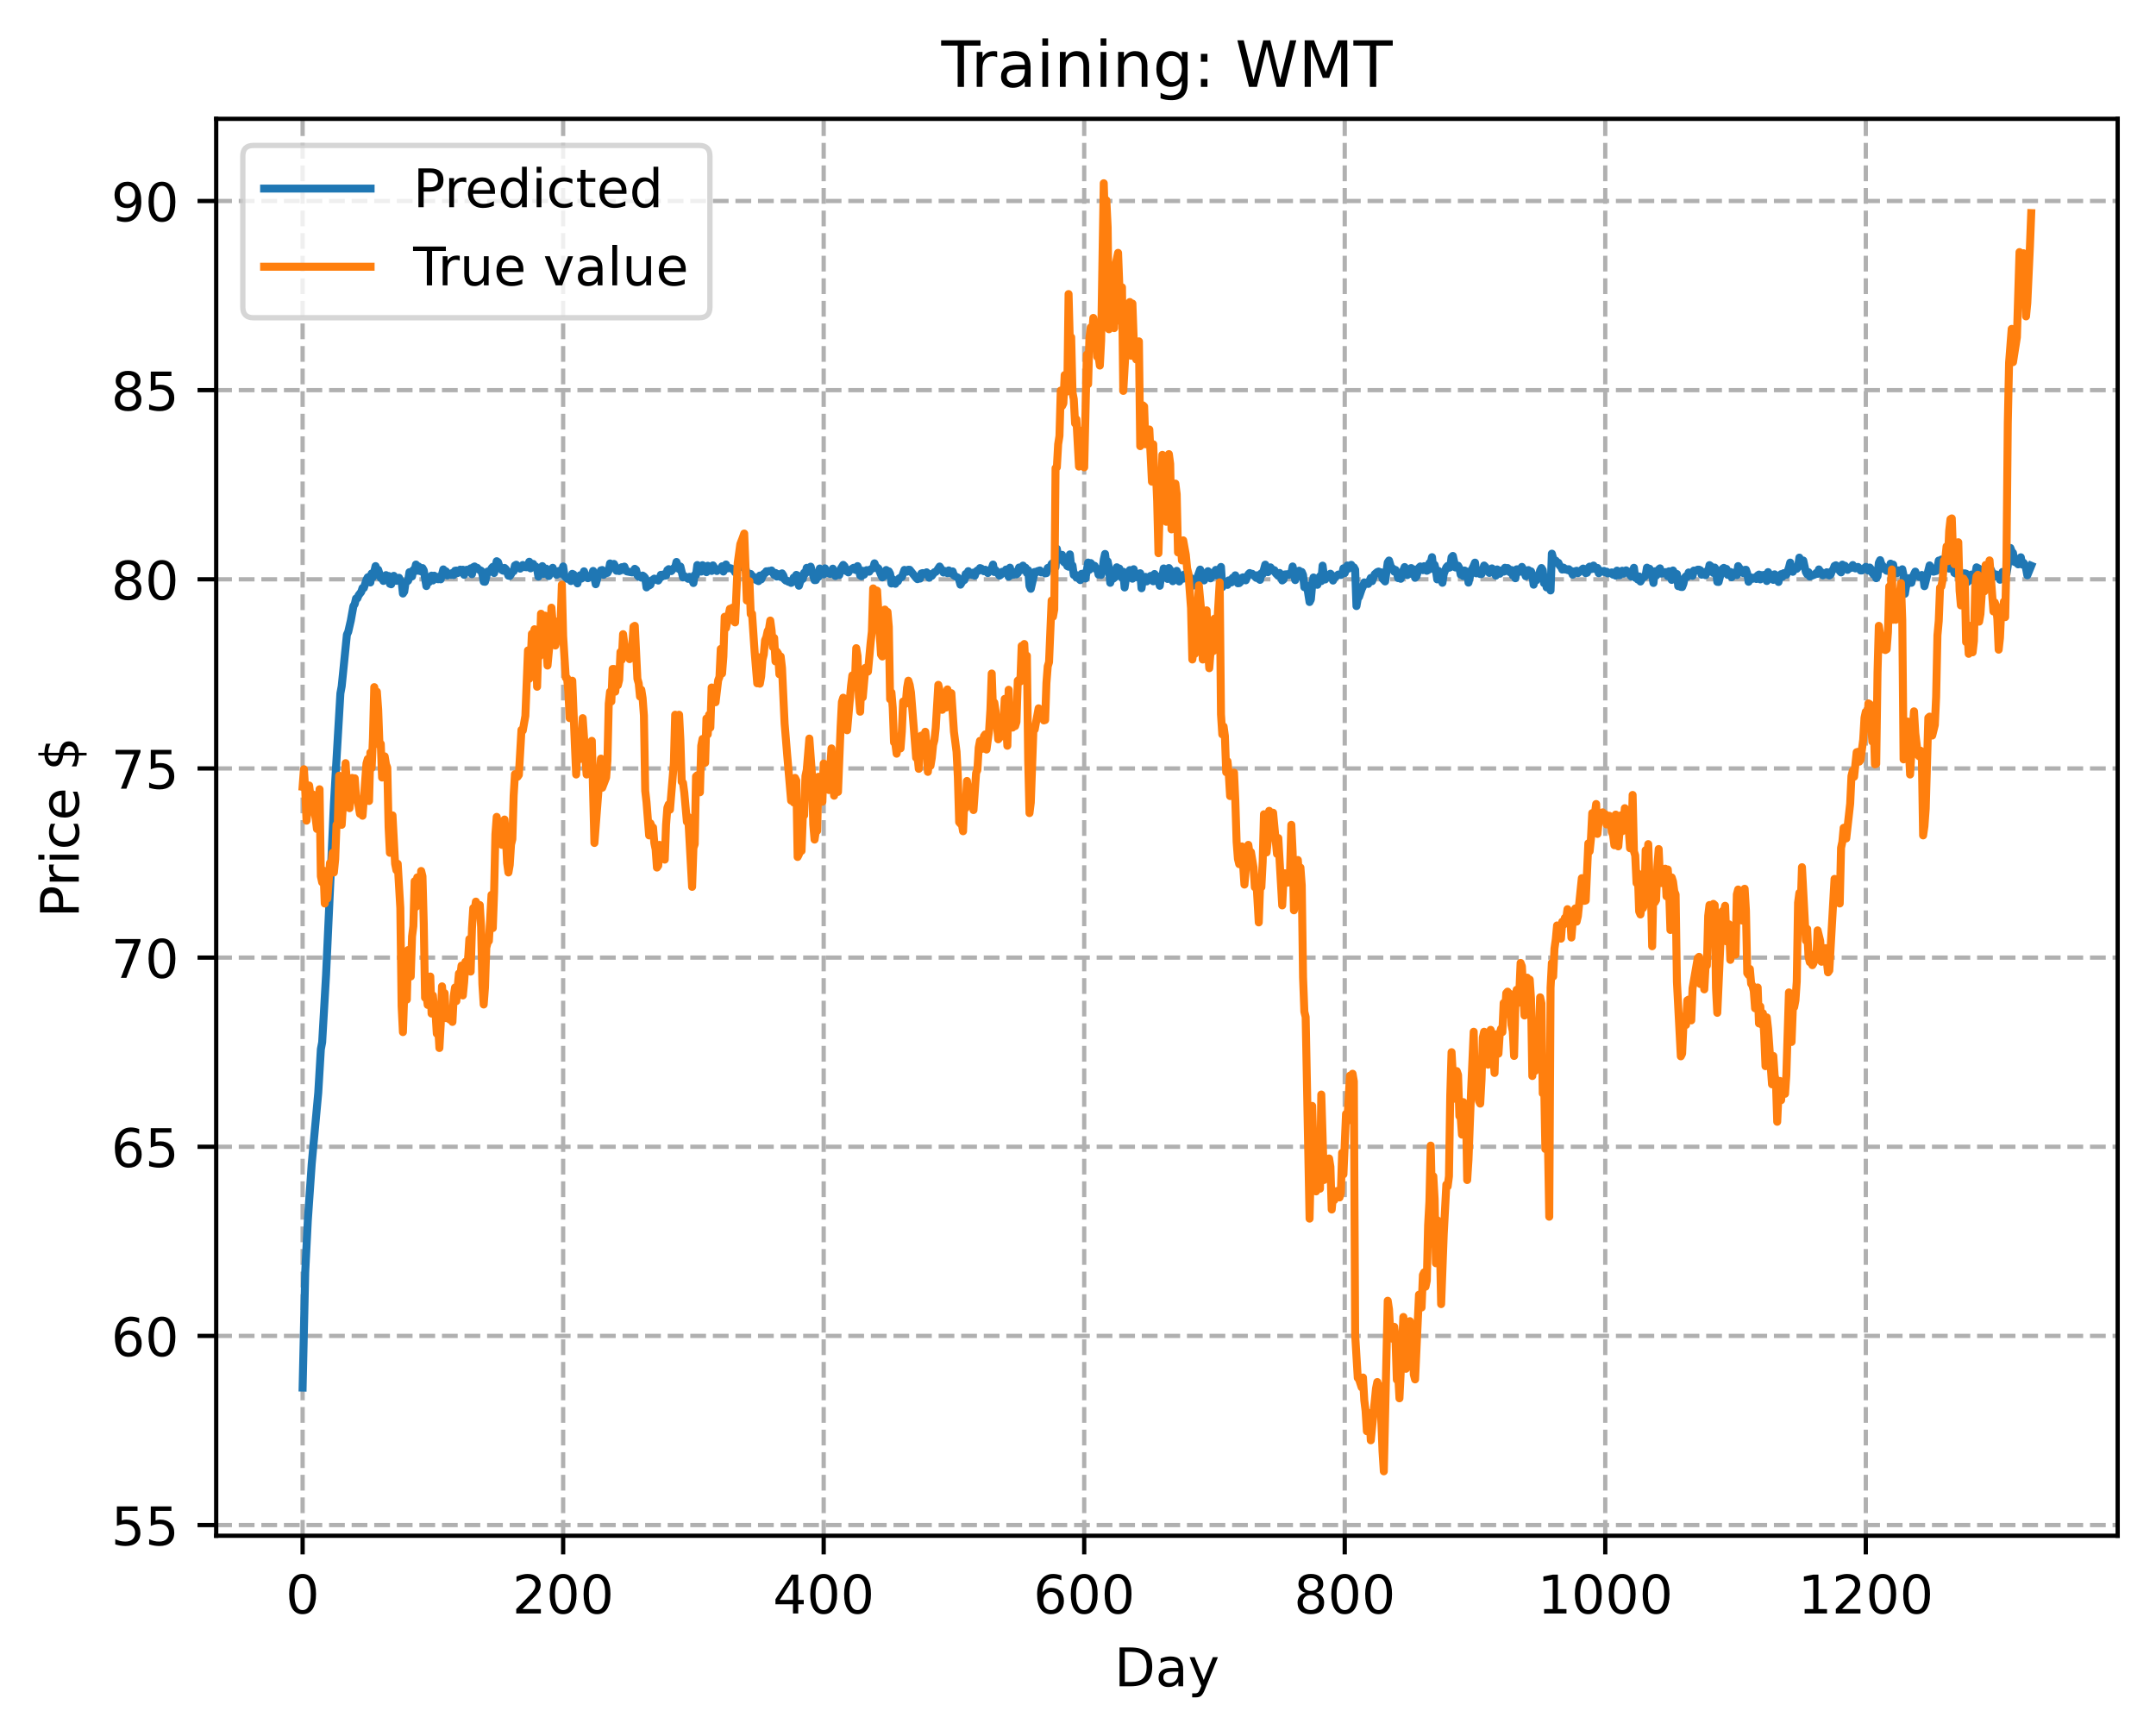 <?xml version="1.0" encoding="utf-8" standalone="no"?>
<!DOCTYPE svg PUBLIC "-//W3C//DTD SVG 1.1//EN"
  "http://www.w3.org/Graphics/SVG/1.1/DTD/svg11.dtd">
<!-- Created with matplotlib (https://matplotlib.org/) -->
<svg height="325.986pt" version="1.1" viewBox="0 0 404.923 325.986" width="404.923pt" xmlns="http://www.w3.org/2000/svg" xmlns:xlink="http://www.w3.org/1999/xlink">
 <defs>
  <style type="text/css">
*{stroke-linecap:butt;stroke-linejoin:round;}
  </style>
 </defs>
 <g id="figure_1">
  <g id="patch_1">
   <path d="M 0 325.986 
L 404.923 325.986 
L 404.923 0 
L 0 0 
z
" style="fill:#ffffff;"/>
  </g>
  <g id="axes_1">
   <g id="patch_2">
    <path d="M 40.603 288.43 
L 397.723 288.43 
L 397.723 22.318 
L 40.603 22.318 
z
" style="fill:#ffffff;"/>
   </g>
   <g id="matplotlib.axis_1">
    <g id="xtick_1">
     <g id="line2d_1">
      <path clip-path="url(#p0cfc074d02)" d="M 56.836 288.43 
L 56.836 22.318 
" style="fill:none;stroke:#b0b0b0;stroke-dasharray:2.96,1.28;stroke-dashoffset:0;stroke-width:0.8;"/>
     </g>
     <g id="line2d_2">
      <defs>
       <path d="M 0 0 
L 0 3.5 
" id="m5e8459ba22" style="stroke:#000000;stroke-width:0.8;"/>
      </defs>
      <g>
       <use style="stroke:#000000;stroke-width:0.8;" x="56.836" xlink:href="#m5e8459ba22" y="288.43"/>
      </g>
     </g>
     <g id="text_1">
      <!-- 0 -->
      <defs>
       <path d="M 31.781 66.406 
Q 24.172 66.406 20.328 58.906 
Q 16.5 51.422 16.5 36.375 
Q 16.5 21.391 20.328 13.891 
Q 24.172 6.391 31.781 6.391 
Q 39.453 6.391 43.281 13.891 
Q 47.125 21.391 47.125 36.375 
Q 47.125 51.422 43.281 58.906 
Q 39.453 66.406 31.781 66.406 
z
M 31.781 74.219 
Q 44.047 74.219 50.516 64.516 
Q 56.984 54.828 56.984 36.375 
Q 56.984 17.969 50.516 8.266 
Q 44.047 -1.422 31.781 -1.422 
Q 19.531 -1.422 13.062 8.266 
Q 6.594 17.969 6.594 36.375 
Q 6.594 54.828 13.062 64.516 
Q 19.531 74.219 31.781 74.219 
z
" id="DejaVuSans-48"/>
      </defs>
      <g transform="translate(53.655 303.029)scale(0.1 -0.1)">
       <use xlink:href="#DejaVuSans-48"/>
      </g>
     </g>
    </g>
    <g id="xtick_2">
     <g id="line2d_3">
      <path clip-path="url(#p0cfc074d02)" d="M 105.766 288.43 
L 105.766 22.318 
" style="fill:none;stroke:#b0b0b0;stroke-dasharray:2.96,1.28;stroke-dashoffset:0;stroke-width:0.8;"/>
     </g>
     <g id="line2d_4">
      <g>
       <use style="stroke:#000000;stroke-width:0.8;" x="105.766" xlink:href="#m5e8459ba22" y="288.43"/>
      </g>
     </g>
     <g id="text_2">
      <!-- 200 -->
      <defs>
       <path d="M 19.188 8.297 
L 53.609 8.297 
L 53.609 0 
L 7.328 0 
L 7.328 8.297 
Q 12.938 14.109 22.625 23.891 
Q 32.328 33.688 34.812 36.531 
Q 39.547 41.844 41.422 45.531 
Q 43.312 49.219 43.312 52.781 
Q 43.312 58.594 39.234 62.25 
Q 35.156 65.922 28.609 65.922 
Q 23.969 65.922 18.812 64.312 
Q 13.672 62.703 7.812 59.422 
L 7.812 69.391 
Q 13.766 71.781 18.938 73 
Q 24.125 74.219 28.422 74.219 
Q 39.75 74.219 46.484 68.547 
Q 53.219 62.891 53.219 53.422 
Q 53.219 48.922 51.531 44.891 
Q 49.859 40.875 45.406 35.406 
Q 44.188 33.984 37.641 27.219 
Q 31.109 20.453 19.188 8.297 
z
" id="DejaVuSans-50"/>
      </defs>
      <g transform="translate(96.223 303.029)scale(0.1 -0.1)">
       <use xlink:href="#DejaVuSans-50"/>
       <use x="63.623" xlink:href="#DejaVuSans-48"/>
       <use x="127.246" xlink:href="#DejaVuSans-48"/>
      </g>
     </g>
    </g>
    <g id="xtick_3">
     <g id="line2d_5">
      <path clip-path="url(#p0cfc074d02)" d="M 154.697 288.43 
L 154.697 22.318 
" style="fill:none;stroke:#b0b0b0;stroke-dasharray:2.96,1.28;stroke-dashoffset:0;stroke-width:0.8;"/>
     </g>
     <g id="line2d_6">
      <g>
       <use style="stroke:#000000;stroke-width:0.8;" x="154.697" xlink:href="#m5e8459ba22" y="288.43"/>
      </g>
     </g>
     <g id="text_3">
      <!-- 400 -->
      <defs>
       <path d="M 37.797 64.312 
L 12.891 25.391 
L 37.797 25.391 
z
M 35.203 72.906 
L 47.609 72.906 
L 47.609 25.391 
L 58.016 25.391 
L 58.016 17.188 
L 47.609 17.188 
L 47.609 0 
L 37.797 0 
L 37.797 17.188 
L 4.891 17.188 
L 4.891 26.703 
z
" id="DejaVuSans-52"/>
      </defs>
      <g transform="translate(145.153 303.029)scale(0.1 -0.1)">
       <use xlink:href="#DejaVuSans-52"/>
       <use x="63.623" xlink:href="#DejaVuSans-48"/>
       <use x="127.246" xlink:href="#DejaVuSans-48"/>
      </g>
     </g>
    </g>
    <g id="xtick_4">
     <g id="line2d_7">
      <path clip-path="url(#p0cfc074d02)" d="M 203.628 288.43 
L 203.628 22.318 
" style="fill:none;stroke:#b0b0b0;stroke-dasharray:2.96,1.28;stroke-dashoffset:0;stroke-width:0.8;"/>
     </g>
     <g id="line2d_8">
      <g>
       <use style="stroke:#000000;stroke-width:0.8;" x="203.628" xlink:href="#m5e8459ba22" y="288.43"/>
      </g>
     </g>
     <g id="text_4">
      <!-- 600 -->
      <defs>
       <path d="M 33.016 40.375 
Q 26.375 40.375 22.484 35.828 
Q 18.609 31.297 18.609 23.391 
Q 18.609 15.531 22.484 10.953 
Q 26.375 6.391 33.016 6.391 
Q 39.656 6.391 43.531 10.953 
Q 47.406 15.531 47.406 23.391 
Q 47.406 31.297 43.531 35.828 
Q 39.656 40.375 33.016 40.375 
z
M 52.594 71.297 
L 52.594 62.312 
Q 48.875 64.062 45.094 64.984 
Q 41.312 65.922 37.594 65.922 
Q 27.828 65.922 22.672 59.328 
Q 17.531 52.734 16.797 39.406 
Q 19.672 43.656 24.016 45.922 
Q 28.375 48.188 33.594 48.188 
Q 44.578 48.188 50.953 41.516 
Q 57.328 34.859 57.328 23.391 
Q 57.328 12.156 50.688 5.359 
Q 44.047 -1.422 33.016 -1.422 
Q 20.359 -1.422 13.672 8.266 
Q 6.984 17.969 6.984 36.375 
Q 6.984 53.656 15.188 63.938 
Q 23.391 74.219 37.203 74.219 
Q 40.922 74.219 44.703 73.484 
Q 48.484 72.75 52.594 71.297 
z
" id="DejaVuSans-54"/>
      </defs>
      <g transform="translate(194.084 303.029)scale(0.1 -0.1)">
       <use xlink:href="#DejaVuSans-54"/>
       <use x="63.623" xlink:href="#DejaVuSans-48"/>
       <use x="127.246" xlink:href="#DejaVuSans-48"/>
      </g>
     </g>
    </g>
    <g id="xtick_5">
     <g id="line2d_9">
      <path clip-path="url(#p0cfc074d02)" d="M 252.558 288.43 
L 252.558 22.318 
" style="fill:none;stroke:#b0b0b0;stroke-dasharray:2.96,1.28;stroke-dashoffset:0;stroke-width:0.8;"/>
     </g>
     <g id="line2d_10">
      <g>
       <use style="stroke:#000000;stroke-width:0.8;" x="252.558" xlink:href="#m5e8459ba22" y="288.43"/>
      </g>
     </g>
     <g id="text_5">
      <!-- 800 -->
      <defs>
       <path d="M 31.781 34.625 
Q 24.75 34.625 20.719 30.859 
Q 16.703 27.094 16.703 20.516 
Q 16.703 13.922 20.719 10.156 
Q 24.75 6.391 31.781 6.391 
Q 38.812 6.391 42.859 10.172 
Q 46.922 13.969 46.922 20.516 
Q 46.922 27.094 42.891 30.859 
Q 38.875 34.625 31.781 34.625 
z
M 21.922 38.812 
Q 15.578 40.375 12.031 44.719 
Q 8.5 49.078 8.5 55.328 
Q 8.5 64.062 14.719 69.141 
Q 20.953 74.219 31.781 74.219 
Q 42.672 74.219 48.875 69.141 
Q 55.078 64.062 55.078 55.328 
Q 55.078 49.078 51.531 44.719 
Q 48 40.375 41.703 38.812 
Q 48.828 37.156 52.797 32.312 
Q 56.781 27.484 56.781 20.516 
Q 56.781 9.906 50.312 4.234 
Q 43.844 -1.422 31.781 -1.422 
Q 19.734 -1.422 13.25 4.234 
Q 6.781 9.906 6.781 20.516 
Q 6.781 27.484 10.781 32.312 
Q 14.797 37.156 21.922 38.812 
z
M 18.312 54.391 
Q 18.312 48.734 21.844 45.562 
Q 25.391 42.391 31.781 42.391 
Q 38.141 42.391 41.719 45.562 
Q 45.312 48.734 45.312 54.391 
Q 45.312 60.062 41.719 63.234 
Q 38.141 66.406 31.781 66.406 
Q 25.391 66.406 21.844 63.234 
Q 18.312 60.062 18.312 54.391 
z
" id="DejaVuSans-56"/>
      </defs>
      <g transform="translate(243.015 303.029)scale(0.1 -0.1)">
       <use xlink:href="#DejaVuSans-56"/>
       <use x="63.623" xlink:href="#DejaVuSans-48"/>
       <use x="127.246" xlink:href="#DejaVuSans-48"/>
      </g>
     </g>
    </g>
    <g id="xtick_6">
     <g id="line2d_11">
      <path clip-path="url(#p0cfc074d02)" d="M 301.489 288.43 
L 301.489 22.318 
" style="fill:none;stroke:#b0b0b0;stroke-dasharray:2.96,1.28;stroke-dashoffset:0;stroke-width:0.8;"/>
     </g>
     <g id="line2d_12">
      <g>
       <use style="stroke:#000000;stroke-width:0.8;" x="301.489" xlink:href="#m5e8459ba22" y="288.43"/>
      </g>
     </g>
     <g id="text_6">
      <!-- 1000 -->
      <defs>
       <path d="M 12.406 8.297 
L 28.516 8.297 
L 28.516 63.922 
L 10.984 60.406 
L 10.984 69.391 
L 28.422 72.906 
L 38.281 72.906 
L 38.281 8.297 
L 54.391 8.297 
L 54.391 0 
L 12.406 0 
z
" id="DejaVuSans-49"/>
      </defs>
      <g transform="translate(288.764 303.029)scale(0.1 -0.1)">
       <use xlink:href="#DejaVuSans-49"/>
       <use x="63.623" xlink:href="#DejaVuSans-48"/>
       <use x="127.246" xlink:href="#DejaVuSans-48"/>
       <use x="190.869" xlink:href="#DejaVuSans-48"/>
      </g>
     </g>
    </g>
    <g id="xtick_7">
     <g id="line2d_13">
      <path clip-path="url(#p0cfc074d02)" d="M 350.419 288.43 
L 350.419 22.318 
" style="fill:none;stroke:#b0b0b0;stroke-dasharray:2.96,1.28;stroke-dashoffset:0;stroke-width:0.8;"/>
     </g>
     <g id="line2d_14">
      <g>
       <use style="stroke:#000000;stroke-width:0.8;" x="350.419" xlink:href="#m5e8459ba22" y="288.43"/>
      </g>
     </g>
     <g id="text_7">
      <!-- 1200 -->
      <g transform="translate(337.694 303.029)scale(0.1 -0.1)">
       <use xlink:href="#DejaVuSans-49"/>
       <use x="63.623" xlink:href="#DejaVuSans-50"/>
       <use x="127.246" xlink:href="#DejaVuSans-48"/>
       <use x="190.869" xlink:href="#DejaVuSans-48"/>
      </g>
     </g>
    </g>
    <g id="text_8">
     <!-- Day -->
     <defs>
      <path d="M 19.672 64.797 
L 19.672 8.109 
L 31.594 8.109 
Q 46.688 8.109 53.688 14.938 
Q 60.688 21.781 60.688 36.531 
Q 60.688 51.172 53.688 57.984 
Q 46.688 64.797 31.594 64.797 
z
M 9.812 72.906 
L 30.078 72.906 
Q 51.266 72.906 61.172 64.094 
Q 71.094 55.281 71.094 36.531 
Q 71.094 17.672 61.125 8.828 
Q 51.172 0 30.078 0 
L 9.812 0 
z
" id="DejaVuSans-68"/>
      <path d="M 34.281 27.484 
Q 23.391 27.484 19.188 25 
Q 14.984 22.516 14.984 16.5 
Q 14.984 11.719 18.141 8.906 
Q 21.297 6.109 26.703 6.109 
Q 34.188 6.109 38.703 11.406 
Q 43.219 16.703 43.219 25.484 
L 43.219 27.484 
z
M 52.203 31.203 
L 52.203 0 
L 43.219 0 
L 43.219 8.297 
Q 40.141 3.328 35.547 0.953 
Q 30.953 -1.422 24.312 -1.422 
Q 15.922 -1.422 10.953 3.297 
Q 6 8.016 6 15.922 
Q 6 25.141 12.172 29.828 
Q 18.359 34.516 30.609 34.516 
L 43.219 34.516 
L 43.219 35.406 
Q 43.219 41.609 39.141 45 
Q 35.062 48.391 27.688 48.391 
Q 23 48.391 18.547 47.266 
Q 14.109 46.141 10.016 43.891 
L 10.016 52.203 
Q 14.938 54.109 19.578 55.047 
Q 24.219 56 28.609 56 
Q 40.484 56 46.344 49.844 
Q 52.203 43.703 52.203 31.203 
z
" id="DejaVuSans-97"/>
      <path d="M 32.172 -5.078 
Q 28.375 -14.844 24.75 -17.812 
Q 21.141 -20.797 15.094 -20.797 
L 7.906 -20.797 
L 7.906 -13.281 
L 13.188 -13.281 
Q 16.891 -13.281 18.938 -11.516 
Q 21 -9.766 23.484 -3.219 
L 25.094 0.875 
L 2.984 54.688 
L 12.5 54.688 
L 29.594 11.922 
L 46.688 54.688 
L 56.203 54.688 
z
" id="DejaVuSans-121"/>
     </defs>
     <g transform="translate(209.29 316.707)scale(0.1 -0.1)">
      <use xlink:href="#DejaVuSans-68"/>
      <use x="77.002" xlink:href="#DejaVuSans-97"/>
      <use x="138.281" xlink:href="#DejaVuSans-121"/>
     </g>
    </g>
   </g>
   <g id="matplotlib.axis_2">
    <g id="ytick_1">
     <g id="line2d_15">
      <path clip-path="url(#p0cfc074d02)" d="M 40.603 286.423 
L 397.723 286.423 
" style="fill:none;stroke:#b0b0b0;stroke-dasharray:2.96,1.28;stroke-dashoffset:0;stroke-width:0.8;"/>
     </g>
     <g id="line2d_16">
      <defs>
       <path d="M 0 0 
L -3.5 0 
" id="m0d6aa13007" style="stroke:#000000;stroke-width:0.8;"/>
      </defs>
      <g>
       <use style="stroke:#000000;stroke-width:0.8;" x="40.603" xlink:href="#m0d6aa13007" y="286.423"/>
      </g>
     </g>
     <g id="text_9">
      <!-- 55 -->
      <defs>
       <path d="M 10.797 72.906 
L 49.516 72.906 
L 49.516 64.594 
L 19.828 64.594 
L 19.828 46.734 
Q 21.969 47.469 24.109 47.828 
Q 26.266 48.188 28.422 48.188 
Q 40.625 48.188 47.75 41.5 
Q 54.891 34.812 54.891 23.391 
Q 54.891 11.625 47.562 5.094 
Q 40.234 -1.422 26.906 -1.422 
Q 22.312 -1.422 17.547 -0.641 
Q 12.797 0.141 7.719 1.703 
L 7.719 11.625 
Q 12.109 9.234 16.797 8.062 
Q 21.484 6.891 26.703 6.891 
Q 35.156 6.891 40.078 11.328 
Q 45.016 15.766 45.016 23.391 
Q 45.016 31 40.078 35.438 
Q 35.156 39.891 26.703 39.891 
Q 22.75 39.891 18.812 39.016 
Q 14.891 38.141 10.797 36.281 
z
" id="DejaVuSans-53"/>
      </defs>
      <g transform="translate(20.878 290.222)scale(0.1 -0.1)">
       <use xlink:href="#DejaVuSans-53"/>
       <use x="63.623" xlink:href="#DejaVuSans-53"/>
      </g>
     </g>
    </g>
    <g id="ytick_2">
     <g id="line2d_17">
      <path clip-path="url(#p0cfc074d02)" d="M 40.603 250.899 
L 397.723 250.899 
" style="fill:none;stroke:#b0b0b0;stroke-dasharray:2.96,1.28;stroke-dashoffset:0;stroke-width:0.8;"/>
     </g>
     <g id="line2d_18">
      <g>
       <use style="stroke:#000000;stroke-width:0.8;" x="40.603" xlink:href="#m0d6aa13007" y="250.899"/>
      </g>
     </g>
     <g id="text_10">
      <!-- 60 -->
      <g transform="translate(20.878 254.698)scale(0.1 -0.1)">
       <use xlink:href="#DejaVuSans-54"/>
       <use x="63.623" xlink:href="#DejaVuSans-48"/>
      </g>
     </g>
    </g>
    <g id="ytick_3">
     <g id="line2d_19">
      <path clip-path="url(#p0cfc074d02)" d="M 40.603 215.375 
L 397.723 215.375 
" style="fill:none;stroke:#b0b0b0;stroke-dasharray:2.96,1.28;stroke-dashoffset:0;stroke-width:0.8;"/>
     </g>
     <g id="line2d_20">
      <g>
       <use style="stroke:#000000;stroke-width:0.8;" x="40.603" xlink:href="#m0d6aa13007" y="215.375"/>
      </g>
     </g>
     <g id="text_11">
      <!-- 65 -->
      <g transform="translate(20.878 219.174)scale(0.1 -0.1)">
       <use xlink:href="#DejaVuSans-54"/>
       <use x="63.623" xlink:href="#DejaVuSans-53"/>
      </g>
     </g>
    </g>
    <g id="ytick_4">
     <g id="line2d_21">
      <path clip-path="url(#p0cfc074d02)" d="M 40.603 179.85 
L 397.723 179.85 
" style="fill:none;stroke:#b0b0b0;stroke-dasharray:2.96,1.28;stroke-dashoffset:0;stroke-width:0.8;"/>
     </g>
     <g id="line2d_22">
      <g>
       <use style="stroke:#000000;stroke-width:0.8;" x="40.603" xlink:href="#m0d6aa13007" y="179.85"/>
      </g>
     </g>
     <g id="text_12">
      <!-- 70 -->
      <defs>
       <path d="M 8.203 72.906 
L 55.078 72.906 
L 55.078 68.703 
L 28.609 0 
L 18.312 0 
L 43.219 64.594 
L 8.203 64.594 
z
" id="DejaVuSans-55"/>
      </defs>
      <g transform="translate(20.878 183.65)scale(0.1 -0.1)">
       <use xlink:href="#DejaVuSans-55"/>
       <use x="63.623" xlink:href="#DejaVuSans-48"/>
      </g>
     </g>
    </g>
    <g id="ytick_5">
     <g id="line2d_23">
      <path clip-path="url(#p0cfc074d02)" d="M 40.603 144.326 
L 397.723 144.326 
" style="fill:none;stroke:#b0b0b0;stroke-dasharray:2.96,1.28;stroke-dashoffset:0;stroke-width:0.8;"/>
     </g>
     <g id="line2d_24">
      <g>
       <use style="stroke:#000000;stroke-width:0.8;" x="40.603" xlink:href="#m0d6aa13007" y="144.326"/>
      </g>
     </g>
     <g id="text_13">
      <!-- 75 -->
      <g transform="translate(20.878 148.125)scale(0.1 -0.1)">
       <use xlink:href="#DejaVuSans-55"/>
       <use x="63.623" xlink:href="#DejaVuSans-53"/>
      </g>
     </g>
    </g>
    <g id="ytick_6">
     <g id="line2d_25">
      <path clip-path="url(#p0cfc074d02)" d="M 40.603 108.802 
L 397.723 108.802 
" style="fill:none;stroke:#b0b0b0;stroke-dasharray:2.96,1.28;stroke-dashoffset:0;stroke-width:0.8;"/>
     </g>
     <g id="line2d_26">
      <g>
       <use style="stroke:#000000;stroke-width:0.8;" x="40.603" xlink:href="#m0d6aa13007" y="108.802"/>
      </g>
     </g>
     <g id="text_14">
      <!-- 80 -->
      <g transform="translate(20.878 112.601)scale(0.1 -0.1)">
       <use xlink:href="#DejaVuSans-56"/>
       <use x="63.623" xlink:href="#DejaVuSans-48"/>
      </g>
     </g>
    </g>
    <g id="ytick_7">
     <g id="line2d_27">
      <path clip-path="url(#p0cfc074d02)" d="M 40.603 73.278 
L 397.723 73.278 
" style="fill:none;stroke:#b0b0b0;stroke-dasharray:2.96,1.28;stroke-dashoffset:0;stroke-width:0.8;"/>
     </g>
     <g id="line2d_28">
      <g>
       <use style="stroke:#000000;stroke-width:0.8;" x="40.603" xlink:href="#m0d6aa13007" y="73.278"/>
      </g>
     </g>
     <g id="text_15">
      <!-- 85 -->
      <g transform="translate(20.878 77.077)scale(0.1 -0.1)">
       <use xlink:href="#DejaVuSans-56"/>
       <use x="63.623" xlink:href="#DejaVuSans-53"/>
      </g>
     </g>
    </g>
    <g id="ytick_8">
     <g id="line2d_29">
      <path clip-path="url(#p0cfc074d02)" d="M 40.603 37.753 
L 397.723 37.753 
" style="fill:none;stroke:#b0b0b0;stroke-dasharray:2.96,1.28;stroke-dashoffset:0;stroke-width:0.8;"/>
     </g>
     <g id="line2d_30">
      <g>
       <use style="stroke:#000000;stroke-width:0.8;" x="40.603" xlink:href="#m0d6aa13007" y="37.753"/>
      </g>
     </g>
     <g id="text_16">
      <!-- 90 -->
      <defs>
       <path d="M 10.984 1.516 
L 10.984 10.5 
Q 14.703 8.734 18.5 7.812 
Q 22.312 6.891 25.984 6.891 
Q 35.75 6.891 40.891 13.453 
Q 46.047 20.016 46.781 33.406 
Q 43.953 29.203 39.594 26.953 
Q 35.25 24.703 29.984 24.703 
Q 19.047 24.703 12.672 31.312 
Q 6.297 37.938 6.297 49.422 
Q 6.297 60.641 12.938 67.422 
Q 19.578 74.219 30.609 74.219 
Q 43.266 74.219 49.922 64.516 
Q 56.594 54.828 56.594 36.375 
Q 56.594 19.141 48.406 8.859 
Q 40.234 -1.422 26.422 -1.422 
Q 22.703 -1.422 18.891 -0.688 
Q 15.094 0.047 10.984 1.516 
z
M 30.609 32.422 
Q 37.25 32.422 41.125 36.953 
Q 45.016 41.5 45.016 49.422 
Q 45.016 57.281 41.125 61.844 
Q 37.25 66.406 30.609 66.406 
Q 23.969 66.406 20.094 61.844 
Q 16.219 57.281 16.219 49.422 
Q 16.219 41.5 20.094 36.953 
Q 23.969 32.422 30.609 32.422 
z
" id="DejaVuSans-57"/>
      </defs>
      <g transform="translate(20.878 41.553)scale(0.1 -0.1)">
       <use xlink:href="#DejaVuSans-57"/>
       <use x="63.623" xlink:href="#DejaVuSans-48"/>
      </g>
     </g>
    </g>
    <g id="text_17">
     <!-- Price $ -->
     <defs>
      <path d="M 19.672 64.797 
L 19.672 37.406 
L 32.078 37.406 
Q 38.969 37.406 42.719 40.969 
Q 46.484 44.531 46.484 51.125 
Q 46.484 57.672 42.719 61.234 
Q 38.969 64.797 32.078 64.797 
z
M 9.812 72.906 
L 32.078 72.906 
Q 44.344 72.906 50.609 67.359 
Q 56.891 61.812 56.891 51.125 
Q 56.891 40.328 50.609 34.812 
Q 44.344 29.297 32.078 29.297 
L 19.672 29.297 
L 19.672 0 
L 9.812 0 
z
" id="DejaVuSans-80"/>
      <path d="M 41.109 46.297 
Q 39.594 47.172 37.812 47.578 
Q 36.031 48 33.891 48 
Q 26.266 48 22.188 43.047 
Q 18.109 38.094 18.109 28.812 
L 18.109 0 
L 9.078 0 
L 9.078 54.688 
L 18.109 54.688 
L 18.109 46.188 
Q 20.953 51.172 25.484 53.578 
Q 30.031 56 36.531 56 
Q 37.453 56 38.578 55.875 
Q 39.703 55.766 41.062 55.516 
z
" id="DejaVuSans-114"/>
      <path d="M 9.422 54.688 
L 18.406 54.688 
L 18.406 0 
L 9.422 0 
z
M 9.422 75.984 
L 18.406 75.984 
L 18.406 64.594 
L 9.422 64.594 
z
" id="DejaVuSans-105"/>
      <path d="M 48.781 52.594 
L 48.781 44.188 
Q 44.969 46.297 41.141 47.344 
Q 37.312 48.391 33.406 48.391 
Q 24.656 48.391 19.812 42.844 
Q 14.984 37.312 14.984 27.297 
Q 14.984 17.281 19.812 11.734 
Q 24.656 6.203 33.406 6.203 
Q 37.312 6.203 41.141 7.25 
Q 44.969 8.297 48.781 10.406 
L 48.781 2.094 
Q 45.016 0.344 40.984 -0.531 
Q 36.969 -1.422 32.422 -1.422 
Q 20.062 -1.422 12.781 6.344 
Q 5.516 14.109 5.516 27.297 
Q 5.516 40.672 12.859 48.328 
Q 20.219 56 33.016 56 
Q 37.156 56 41.109 55.141 
Q 45.062 54.297 48.781 52.594 
z
" id="DejaVuSans-99"/>
      <path d="M 56.203 29.594 
L 56.203 25.203 
L 14.891 25.203 
Q 15.484 15.922 20.484 11.062 
Q 25.484 6.203 34.422 6.203 
Q 39.594 6.203 44.453 7.469 
Q 49.312 8.734 54.109 11.281 
L 54.109 2.781 
Q 49.266 0.734 44.188 -0.344 
Q 39.109 -1.422 33.891 -1.422 
Q 20.797 -1.422 13.156 6.188 
Q 5.516 13.812 5.516 26.812 
Q 5.516 40.234 12.766 48.109 
Q 20.016 56 32.328 56 
Q 43.359 56 49.781 48.891 
Q 56.203 41.797 56.203 29.594 
z
M 47.219 32.234 
Q 47.125 39.594 43.094 43.984 
Q 39.062 48.391 32.422 48.391 
Q 24.906 48.391 20.391 44.141 
Q 15.875 39.891 15.188 32.172 
z
" id="DejaVuSans-101"/>
      <path id="DejaVuSans-32"/>
      <path d="M 33.797 -14.703 
L 28.906 -14.703 
L 28.859 0 
Q 23.734 0.094 18.609 1.188 
Q 13.484 2.297 8.297 4.5 
L 8.297 13.281 
Q 13.281 10.156 18.375 8.562 
Q 23.484 6.984 28.906 6.938 
L 28.906 29.203 
Q 18.109 30.953 13.203 35.156 
Q 8.297 39.359 8.297 46.688 
Q 8.297 54.641 13.625 59.219 
Q 18.953 63.812 28.906 64.5 
L 28.906 75.984 
L 33.797 75.984 
L 33.797 64.656 
Q 38.328 64.453 42.578 63.688 
Q 46.828 62.938 50.875 61.625 
L 50.875 53.078 
Q 46.828 55.125 42.547 56.25 
Q 38.281 57.375 33.797 57.562 
L 33.797 36.719 
Q 44.875 35.016 50.094 30.609 
Q 55.328 26.219 55.328 18.609 
Q 55.328 10.359 49.781 5.594 
Q 44.234 0.828 33.797 0.094 
z
M 28.906 37.594 
L 28.906 57.625 
Q 23.25 56.984 20.266 54.391 
Q 17.281 51.812 17.281 47.516 
Q 17.281 43.312 20.031 40.969 
Q 22.797 38.625 28.906 37.594 
z
M 33.797 28.219 
L 33.797 7.078 
Q 39.984 7.906 43.141 10.594 
Q 46.297 13.281 46.297 17.672 
Q 46.297 21.969 43.281 24.5 
Q 40.281 27.047 33.797 28.219 
z
" id="DejaVuSans-36"/>
     </defs>
     <g transform="translate(14.798 172.342)rotate(-90)scale(0.1 -0.1)">
      <use xlink:href="#DejaVuSans-80"/>
      <use x="58.553" xlink:href="#DejaVuSans-114"/>
      <use x="99.666" xlink:href="#DejaVuSans-105"/>
      <use x="127.449" xlink:href="#DejaVuSans-99"/>
      <use x="182.43" xlink:href="#DejaVuSans-101"/>
      <use x="243.953" xlink:href="#DejaVuSans-32"/>
      <use x="275.74" xlink:href="#DejaVuSans-36"/>
     </g>
    </g>
   </g>
   <g id="line2d_31">
    <path clip-path="url(#p0cfc074d02)" d="M 56.836 260.607 
L 57.325 238.93 
L 57.814 229.179 
L 58.548 218.542 
L 59.772 205.241 
L 60.261 197.057 
L 60.506 195.754 
L 61.24 183.091 
L 62.708 151.046 
L 63.197 142.641 
L 63.931 130.216 
L 64.175 128.888 
L 65.154 119.19 
L 65.399 118.674 
L 65.888 116.542 
L 66.377 113.832 
L 66.622 113.454 
L 66.867 112.404 
L 67.111 112.387 
L 67.356 111.796 
L 67.845 111.165 
L 68.09 110.436 
L 68.335 110.432 
L 68.824 108.888 
L 69.069 108.425 
L 69.313 108.307 
L 69.558 109.397 
L 69.802 107.71 
L 70.047 108.406 
L 70.536 106.321 
L 70.781 107.033 
L 71.026 106.996 
L 71.515 108.561 
L 71.76 108.271 
L 72.004 109.106 
L 72.494 108.015 
L 72.738 108.234 
L 72.983 108.171 
L 73.228 109.644 
L 73.472 109.736 
L 73.962 108.149 
L 74.206 108.786 
L 74.451 109.089 
L 74.696 108.92 
L 74.94 108.514 
L 75.185 109.061 
L 75.429 109.201 
L 75.674 111.473 
L 75.919 111.105 
L 76.163 109.446 
L 76.653 109.06 
L 76.897 107.462 
L 77.387 108.262 
L 77.631 107.05 
L 77.876 107.081 
L 78.121 106.029 
L 78.365 107.194 
L 78.61 106.383 
L 78.855 107.241 
L 79.099 107.303 
L 79.344 106.686 
L 79.589 107.121 
L 80.078 110.072 
L 80.323 109.275 
L 80.567 109.335 
L 80.812 108.515 
L 81.056 108.11 
L 81.301 109.021 
L 81.546 108.121 
L 81.79 108.48 
L 82.035 108.341 
L 82.28 108.792 
L 82.524 108.299 
L 82.769 108.809 
L 83.258 106.941 
L 83.503 107.646 
L 83.748 107.294 
L 83.992 108.078 
L 84.237 107.714 
L 84.482 107.778 
L 84.726 107.962 
L 84.971 107.606 
L 85.216 107.992 
L 85.46 107.193 
L 85.705 107.159 
L 85.95 107.625 
L 86.439 106.986 
L 86.684 107.249 
L 86.928 107.001 
L 87.173 107.96 
L 87.662 107.007 
L 87.907 107.336 
L 88.151 107.154 
L 88.396 106.739 
L 88.641 107.84 
L 88.885 106.522 
L 89.13 106.389 
L 89.375 106.75 
L 89.619 106.637 
L 89.864 106.945 
L 90.353 107.181 
L 90.598 107.835 
L 90.843 109.236 
L 91.087 109.27 
L 91.577 107.342 
L 92.066 107.366 
L 92.311 106.742 
L 92.555 106.46 
L 92.8 107.624 
L 93.289 105.4 
L 93.534 105.568 
L 93.778 106.319 
L 94.023 106.566 
L 94.268 107.066 
L 94.512 107.19 
L 94.757 106.659 
L 95.002 106.883 
L 95.491 108.12 
L 95.736 108.181 
L 95.98 107.858 
L 96.225 107.306 
L 96.47 107.29 
L 96.714 106.202 
L 96.959 106.062 
L 97.204 106.483 
L 97.693 106.802 
L 98.182 106.114 
L 98.427 106.489 
L 98.916 106.538 
L 99.405 105.503 
L 99.65 106.742 
L 100.139 105.909 
L 100.384 106.424 
L 100.629 106.4 
L 100.873 106.829 
L 101.118 108.292 
L 101.363 106.84 
L 101.607 107.509 
L 101.852 106.325 
L 102.097 107.788 
L 102.341 106.94 
L 102.586 106.796 
L 103.075 108.192 
L 103.809 106.639 
L 104.054 107.34 
L 104.299 107.303 
L 104.543 107.954 
L 105.032 107.206 
L 105.277 107.742 
L 105.522 107.366 
L 105.766 106.388 
L 106.011 108.13 
L 106.5 108.704 
L 106.745 108.469 
L 106.99 108.684 
L 107.234 109.131 
L 107.479 107.77 
L 107.724 107.894 
L 107.968 108.905 
L 108.213 109.106 
L 108.458 109.572 
L 108.702 108.265 
L 108.947 108.046 
L 109.192 108.67 
L 109.681 107.3 
L 109.926 108.042 
L 110.415 108.594 
L 110.66 108.221 
L 110.904 108.286 
L 111.149 108.065 
L 111.393 107.224 
L 111.883 109.722 
L 112.372 107.921 
L 112.617 107.787 
L 112.861 107.121 
L 113.106 107.057 
L 113.351 107.958 
L 113.595 107.687 
L 114.085 107.589 
L 114.329 107.159 
L 114.574 105.824 
L 114.819 106.058 
L 115.063 106.62 
L 115.308 105.912 
L 115.553 106.382 
L 115.797 107.2 
L 116.042 106.86 
L 116.287 107.249 
L 116.531 107.148 
L 116.776 106.524 
L 117.02 107.042 
L 117.265 106.417 
L 117.51 107.065 
L 117.754 107.322 
L 118.733 107.506 
L 118.978 107.255 
L 119.222 106.831 
L 119.467 107.025 
L 119.712 108.021 
L 119.956 108.313 
L 120.201 108.26 
L 120.446 108.491 
L 120.69 108.098 
L 120.935 108.261 
L 121.18 108.559 
L 121.424 110.319 
L 121.669 109.841 
L 121.914 109.977 
L 122.158 109.821 
L 122.403 109.046 
L 122.892 108.672 
L 123.137 108.888 
L 123.381 108.77 
L 123.626 109.036 
L 123.871 108.67 
L 124.115 107.957 
L 124.36 108.287 
L 124.605 107.883 
L 124.849 108.13 
L 125.094 108.088 
L 125.339 107.092 
L 125.583 106.895 
L 125.828 106.994 
L 126.073 107.263 
L 126.562 106.682 
L 126.807 106.552 
L 127.051 105.542 
L 127.541 106.89 
L 127.785 106.399 
L 128.275 108.439 
L 128.519 108.177 
L 129.253 108.716 
L 129.498 108.329 
L 129.742 108.781 
L 129.987 108.832 
L 130.232 109.499 
L 130.476 107.989 
L 130.721 107.998 
L 130.966 106.125 
L 131.455 106.918 
L 131.7 107.348 
L 131.944 106.15 
L 132.434 106.748 
L 132.678 107.463 
L 132.923 106.257 
L 133.168 107.131 
L 133.412 106.613 
L 133.657 107.232 
L 133.902 106.187 
L 134.391 106.984 
L 134.636 107.243 
L 134.88 106.978 
L 135.125 106.893 
L 135.369 106.968 
L 135.614 106.356 
L 135.859 107.346 
L 136.103 106.829 
L 136.348 106.017 
L 136.593 106.761 
L 136.837 106.655 
L 137.327 106.752 
L 137.816 107.026 
L 138.061 107.49 
L 138.305 107.5 
L 138.55 106.577 
L 138.795 106.294 
L 139.529 106.542 
L 140.018 106.749 
L 140.263 107.915 
L 140.507 108.493 
L 140.752 107.743 
L 140.996 107.805 
L 141.241 108.62 
L 141.486 108.284 
L 141.73 108.771 
L 142.464 109.144 
L 142.709 108.102 
L 142.954 108.826 
L 143.443 107.769 
L 143.688 107.665 
L 143.932 107.29 
L 144.177 107.332 
L 144.422 107.237 
L 144.666 107.283 
L 144.911 107.144 
L 145.4 107.958 
L 145.645 107.608 
L 145.89 108.288 
L 146.134 107.81 
L 146.379 107.884 
L 146.624 108.373 
L 146.868 107.684 
L 147.113 108.06 
L 147.357 108.824 
L 147.602 109.05 
L 147.847 109.082 
L 148.091 109.271 
L 148.336 109.293 
L 148.581 109.48 
L 148.825 109.336 
L 149.07 108.471 
L 149.315 108.969 
L 149.559 107.969 
L 149.804 108.091 
L 150.049 110.011 
L 150.293 109.215 
L 150.538 108.862 
L 150.783 108.713 
L 151.027 107.572 
L 151.272 107.715 
L 151.517 106.642 
L 151.761 106.831 
L 152.251 106.427 
L 152.984 108.963 
L 153.229 108.949 
L 153.474 108.461 
L 153.718 108.353 
L 153.963 106.775 
L 154.208 107.358 
L 154.452 107.19 
L 154.697 107.88 
L 154.942 106.744 
L 155.186 107.415 
L 155.431 107.304 
L 155.676 107.691 
L 155.92 107.79 
L 156.41 106.803 
L 156.899 108.176 
L 157.144 107.598 
L 157.388 107.597 
L 157.633 107.996 
L 157.878 106.867 
L 158.367 106.092 
L 158.612 106.347 
L 158.856 107.226 
L 159.101 107.302 
L 159.345 107.509 
L 159.59 107.102 
L 160.324 106.631 
L 160.569 106.994 
L 160.813 107.082 
L 161.058 106.323 
L 161.303 106.908 
L 161.547 108.064 
L 161.792 108.219 
L 162.037 107.205 
L 162.281 107.925 
L 162.771 107.078 
L 163.26 107.369 
L 163.505 106.933 
L 163.994 106.728 
L 164.239 105.801 
L 164.483 106.395 
L 164.972 106.768 
L 165.462 107.953 
L 165.706 108.448 
L 165.951 108.269 
L 166.196 107.423 
L 166.44 107.052 
L 166.685 107.252 
L 166.93 107.301 
L 167.174 107.759 
L 167.419 109.593 
L 167.664 108.781 
L 167.908 109.053 
L 168.153 109.646 
L 168.398 109.168 
L 168.642 109.167 
L 168.887 108.613 
L 169.376 108.372 
L 169.866 107.032 
L 170.355 107.368 
L 170.6 107.003 
L 170.844 107.01 
L 171.578 107.918 
L 172.067 108.542 
L 172.312 108.777 
L 172.557 108.45 
L 172.801 108.667 
L 173.046 107.705 
L 173.291 107.632 
L 173.535 107.824 
L 174.025 107.489 
L 174.514 108.508 
L 174.759 107.827 
L 175.003 108.152 
L 175.493 107.465 
L 175.737 107.413 
L 175.982 107.145 
L 176.471 106.403 
L 177.205 107.535 
L 177.45 107.24 
L 177.694 107.351 
L 177.939 107.649 
L 178.184 107.128 
L 178.428 107.619 
L 178.673 107.689 
L 178.918 107.317 
L 179.162 108.07 
L 179.652 108.367 
L 179.896 108.472 
L 180.141 108.942 
L 180.386 109.81 
L 180.875 109.002 
L 181.12 108.942 
L 181.364 107.799 
L 181.609 108.146 
L 181.854 107.268 
L 182.098 107.762 
L 182.588 107.976 
L 182.832 107.541 
L 183.077 108.119 
L 183.321 107.364 
L 183.566 107.133 
L 183.811 107.194 
L 184.055 106.693 
L 184.3 106.781 
L 184.789 107.282 
L 185.034 107.003 
L 185.279 107.132 
L 185.523 107.628 
L 186.257 106.739 
L 186.502 106.032 
L 186.747 107.431 
L 186.991 107.086 
L 187.725 108.114 
L 187.97 107.946 
L 188.215 107.389 
L 188.459 107.582 
L 188.704 107.577 
L 188.948 106.963 
L 189.438 108.308 
L 189.682 106.615 
L 189.927 108.007 
L 190.172 107.383 
L 190.416 107.92 
L 190.661 107.408 
L 190.906 107.87 
L 191.15 107.653 
L 191.395 106.587 
L 191.884 107.068 
L 192.129 106.23 
L 192.374 107.018 
L 192.618 106.625 
L 192.863 107.622 
L 193.108 107.09 
L 193.352 110.064 
L 193.597 110.584 
L 194.331 107.418 
L 194.575 107.526 
L 194.82 107.288 
L 195.309 107.136 
L 195.554 107.506 
L 196.043 107.455 
L 196.288 107.685 
L 196.533 107.643 
L 196.777 106.674 
L 197.022 106.563 
L 197.267 106.691 
L 197.511 105.917 
L 197.756 105.717 
L 198.001 106.582 
L 198.245 106.512 
L 198.49 103.065 
L 198.735 104.467 
L 198.979 104.353 
L 199.224 104.842 
L 199.469 104.205 
L 199.713 105.438 
L 199.958 105.688 
L 200.203 105.33 
L 200.447 106.316 
L 200.692 106.434 
L 200.936 104.123 
L 201.181 106.461 
L 201.426 106.212 
L 201.67 107.984 
L 201.915 107.87 
L 202.16 108.471 
L 202.404 108.099 
L 202.649 108.696 
L 202.894 108.954 
L 203.138 107.768 
L 203.383 107.887 
L 203.628 107.664 
L 203.872 108.645 
L 204.362 105.656 
L 204.606 107.019 
L 204.851 105.752 
L 205.096 106.034 
L 205.34 106.58 
L 205.585 106.266 
L 205.83 106.878 
L 206.074 106.823 
L 206.319 107.916 
L 206.563 107.706 
L 206.808 107.97 
L 207.053 107.205 
L 207.297 105.102 
L 207.542 104.037 
L 207.787 106.025 
L 208.031 105.436 
L 208.276 106.695 
L 208.521 109.462 
L 208.765 107.981 
L 209.01 108.724 
L 209.499 108.358 
L 209.744 106.541 
L 209.989 106.766 
L 210.233 106.778 
L 210.478 108.04 
L 210.723 108.513 
L 210.967 107.383 
L 211.212 110.337 
L 211.457 108.672 
L 212.191 107.071 
L 212.435 107.198 
L 212.68 108.688 
L 212.924 106.908 
L 213.169 108.249 
L 213.414 108.413 
L 213.658 108.312 
L 214.148 107.663 
L 214.392 110.481 
L 214.637 108.753 
L 214.882 108.442 
L 215.126 108.345 
L 215.371 109.195 
L 215.616 108.525 
L 216.105 108.158 
L 216.594 109.174 
L 216.839 107.804 
L 217.084 108.932 
L 217.328 108.232 
L 217.818 110.019 
L 218.062 108.189 
L 218.307 108.311 
L 218.551 106.763 
L 218.796 107.8 
L 219.041 107.726 
L 219.285 108.737 
L 219.53 106.684 
L 220.019 107.42 
L 220.264 109.158 
L 220.509 108.068 
L 220.753 108.675 
L 220.998 107.211 
L 221.243 107.758 
L 221.487 109.201 
L 221.977 108.272 
L 222.221 108.687 
L 222.466 107.878 
L 222.711 108.114 
L 222.955 108.173 
L 223.2 108.413 
L 223.445 108.366 
L 223.934 108.9 
L 224.179 109.974 
L 224.423 109.097 
L 224.668 109.015 
L 225.402 106.973 
L 225.646 107.645 
L 225.891 107.833 
L 226.136 109.008 
L 226.87 107.277 
L 227.114 108.465 
L 227.359 108.621 
L 227.848 107.53 
L 228.093 108.046 
L 228.338 107.033 
L 228.582 108.089 
L 228.827 107.308 
L 229.316 106.479 
L 229.561 110.28 
L 230.05 109.221 
L 230.295 109.231 
L 230.539 109.847 
L 230.784 108.998 
L 231.273 109.383 
L 231.518 108.519 
L 231.763 108.641 
L 232.007 108.054 
L 232.497 109.551 
L 232.741 109.52 
L 232.986 109.289 
L 233.231 108.521 
L 233.475 108.421 
L 233.965 108.995 
L 234.454 107.86 
L 234.699 107.622 
L 234.943 107.898 
L 235.188 107.767 
L 235.922 108.52 
L 236.167 108.034 
L 236.411 108.723 
L 236.656 108.907 
L 236.9 107.67 
L 237.145 107.842 
L 237.634 106.049 
L 237.879 107.246 
L 238.124 107.462 
L 238.368 107.147 
L 238.613 106.555 
L 239.102 107.195 
L 239.347 107.084 
L 239.592 107.663 
L 240.081 108.167 
L 240.326 107.604 
L 240.815 109.019 
L 241.06 108.839 
L 241.304 107.888 
L 241.794 107.844 
L 242.038 107.965 
L 242.283 107.679 
L 242.527 107.64 
L 242.772 106.391 
L 243.261 108.953 
L 243.995 107.183 
L 244.24 107.816 
L 244.485 107.421 
L 244.729 107.986 
L 244.974 110.287 
L 245.219 110.374 
L 245.463 109.949 
L 245.953 113.069 
L 246.197 112.594 
L 246.442 109.867 
L 246.687 108.458 
L 246.931 109.562 
L 247.176 109.2 
L 247.421 109.835 
L 247.665 108.698 
L 247.91 108.219 
L 248.155 109.146 
L 248.399 106.238 
L 248.644 108.173 
L 248.888 108.838 
L 249.133 107.994 
L 249.378 108.432 
L 249.622 108.193 
L 249.867 107.747 
L 250.112 108.011 
L 250.356 109.039 
L 250.601 108.247 
L 250.846 108.363 
L 251.335 107.909 
L 251.824 107.986 
L 252.069 107.791 
L 252.314 106.733 
L 252.558 107.631 
L 253.048 106.211 
L 253.292 106.789 
L 253.537 106.224 
L 253.782 106.086 
L 254.026 106.633 
L 254.271 106.546 
L 254.515 106.998 
L 254.76 113.833 
L 255.005 112.44 
L 255.249 112.098 
L 255.739 110.657 
L 255.983 110.153 
L 256.228 109.381 
L 256.473 109.686 
L 256.717 109.489 
L 256.962 109.671 
L 257.451 108.541 
L 257.696 109.152 
L 258.185 107.849 
L 258.675 107.432 
L 258.919 107.345 
L 259.164 107.727 
L 259.409 107.492 
L 259.653 108.676 
L 260.143 109.201 
L 260.632 105.64 
L 260.876 105.272 
L 261.366 106.903 
L 261.61 106.784 
L 261.855 107.351 
L 262.1 107.045 
L 262.344 107.569 
L 262.589 108.573 
L 262.834 108.102 
L 263.078 108.707 
L 263.323 107.712 
L 263.812 106.498 
L 264.057 107.697 
L 264.302 108.007 
L 264.546 107.467 
L 264.791 107.783 
L 265.036 106.688 
L 265.28 107.771 
L 265.525 106.945 
L 265.77 108.514 
L 266.014 108.271 
L 266.503 106.625 
L 266.748 106.388 
L 266.993 106.928 
L 267.237 107.085 
L 267.482 106.333 
L 267.727 106.645 
L 267.971 107.199 
L 268.216 107.065 
L 268.461 105.757 
L 268.705 105.697 
L 268.95 104.641 
L 269.195 106.883 
L 269.439 106.085 
L 269.684 107.124 
L 269.929 108.819 
L 270.173 107.224 
L 270.418 108.646 
L 270.663 107.617 
L 270.907 109.453 
L 271.152 107.787 
L 271.641 106.554 
L 271.886 106.285 
L 272.131 106.64 
L 272.375 106.536 
L 272.62 104.665 
L 272.864 104.413 
L 273.354 106.578 
L 273.598 106.569 
L 273.843 106.243 
L 274.088 106.689 
L 274.332 107.916 
L 274.577 107.717 
L 274.822 108.193 
L 275.066 107.151 
L 275.311 107.647 
L 275.556 107.353 
L 275.8 109.424 
L 276.29 107.291 
L 276.779 106.265 
L 277.024 105.668 
L 277.268 107.678 
L 277.758 107.511 
L 278.002 107.817 
L 278.247 107.813 
L 278.736 106.213 
L 278.981 106.47 
L 279.225 107.181 
L 279.47 107.305 
L 279.715 107.609 
L 279.959 107.397 
L 280.204 106.749 
L 280.449 107.114 
L 280.938 108.115 
L 281.183 106.948 
L 281.672 107.757 
L 281.917 107.131 
L 282.406 107.369 
L 282.651 106.631 
L 282.895 107.245 
L 283.14 106.681 
L 283.385 106.913 
L 283.629 107.499 
L 283.874 107.057 
L 284.118 108.059 
L 284.363 108.007 
L 284.608 108.597 
L 284.852 106.923 
L 285.097 106.927 
L 285.342 107.412 
L 285.586 107.125 
L 285.831 106.471 
L 286.076 106.893 
L 286.565 108.233 
L 286.81 107.783 
L 287.054 107.068 
L 287.299 107.445 
L 287.544 107.307 
L 287.788 107.896 
L 288.033 109.814 
L 288.278 108.402 
L 288.522 109.018 
L 288.767 108.458 
L 289.012 108.318 
L 289.256 107.14 
L 289.501 106.682 
L 289.746 107.091 
L 289.99 109.534 
L 290.235 108.404 
L 290.479 110.329 
L 290.724 108.46 
L 290.969 109.442 
L 291.213 110.899 
L 291.458 103.985 
L 291.947 105.751 
L 292.192 105.295 
L 292.437 105.642 
L 292.681 105.693 
L 292.926 106.228 
L 293.171 106.454 
L 293.415 106.973 
L 293.66 106.613 
L 293.905 106.96 
L 294.149 106.878 
L 294.394 107.061 
L 294.639 106.904 
L 294.883 107.26 
L 295.128 107.237 
L 295.373 107.927 
L 295.617 107.355 
L 296.106 107.197 
L 296.351 107.641 
L 297.33 106.786 
L 297.819 107.647 
L 298.064 107.572 
L 298.308 106.652 
L 298.553 106.418 
L 298.798 106.906 
L 299.042 106.662 
L 299.287 106.223 
L 299.532 106.87 
L 299.776 106.642 
L 300.021 106.664 
L 300.266 107.659 
L 300.51 107.181 
L 301 107.358 
L 301.244 107.226 
L 301.489 107.502 
L 301.734 107.359 
L 301.978 107.7 
L 302.712 107.507 
L 302.957 107.927 
L 303.201 107.889 
L 303.446 108.11 
L 303.691 107.172 
L 303.935 108.032 
L 304.18 108.025 
L 304.669 107.19 
L 304.914 107.75 
L 305.403 107.119 
L 305.648 107.423 
L 305.893 107.341 
L 306.137 107.985 
L 306.382 108.267 
L 306.627 108.065 
L 306.871 106.637 
L 307.116 108.512 
L 307.361 108.195 
L 307.605 108.849 
L 307.85 108.262 
L 308.094 109.217 
L 308.584 108.371 
L 308.828 108.362 
L 309.073 108.071 
L 309.318 106.611 
L 309.562 107.346 
L 309.807 106.814 
L 310.052 107.998 
L 310.296 108.02 
L 310.541 109.489 
L 310.786 107.294 
L 311.03 108.13 
L 311.275 107.859 
L 311.52 106.956 
L 311.764 106.744 
L 312.009 107.735 
L 312.254 107.712 
L 312.498 107.491 
L 312.988 107.442 
L 313.232 108.219 
L 313.477 107.292 
L 313.966 108.915 
L 314.211 107.144 
L 314.455 107.584 
L 314.7 107.795 
L 314.945 107.806 
L 315.189 110.09 
L 315.434 109.966 
L 315.679 110.232 
L 315.923 110.258 
L 316.168 109.624 
L 316.413 108.496 
L 316.657 108.215 
L 316.902 108.339 
L 317.147 107.518 
L 317.636 107.789 
L 317.881 108.141 
L 318.125 107.161 
L 318.37 107.232 
L 318.859 106.99 
L 319.104 106.991 
L 319.349 107.109 
L 319.593 107.937 
L 320.082 107.504 
L 320.327 108.025 
L 320.572 107.258 
L 320.816 107.423 
L 321.061 106.14 
L 321.306 106.324 
L 321.55 106.734 
L 321.795 107.611 
L 322.04 106.591 
L 322.284 106.984 
L 322.529 109.279 
L 322.774 109.302 
L 323.263 107.427 
L 323.508 106.831 
L 323.752 106.651 
L 323.997 106.906 
L 324.242 106.846 
L 324.486 107.966 
L 324.731 107.529 
L 324.976 107.409 
L 325.22 108.419 
L 325.465 107.706 
L 325.71 107.541 
L 326.199 108.011 
L 326.443 106.32 
L 326.688 106.68 
L 326.933 107.289 
L 327.422 107.64 
L 327.667 107.04 
L 327.911 107.007 
L 328.156 107.721 
L 328.401 109.263 
L 328.89 108.454 
L 329.135 108.714 
L 329.379 108.491 
L 329.624 108.466 
L 329.869 108.747 
L 330.113 108.072 
L 330.358 107.911 
L 330.603 108.822 
L 330.847 108.007 
L 331.092 108.517 
L 331.337 107.974 
L 331.826 109.122 
L 332.07 107.451 
L 332.56 108.355 
L 333.049 108.909 
L 333.294 107.863 
L 333.538 108.462 
L 333.783 108.374 
L 334.028 109.303 
L 334.272 108.083 
L 334.517 107.828 
L 334.762 108.331 
L 335.006 107.648 
L 335.251 107.935 
L 335.496 107.944 
L 335.985 106.606 
L 336.23 105.664 
L 336.474 107.257 
L 336.719 107.392 
L 336.964 106.557 
L 337.208 106.884 
L 337.453 106.831 
L 337.698 106.511 
L 337.942 104.728 
L 338.431 106.125 
L 338.676 105.271 
L 339.165 107.434 
L 339.41 107.853 
L 339.655 107.456 
L 339.899 108.274 
L 340.878 107.884 
L 341.123 107.596 
L 341.367 107.777 
L 341.612 106.945 
L 341.857 107.328 
L 342.101 107.481 
L 342.346 108.043 
L 342.591 107.803 
L 342.835 107.884 
L 343.08 107.475 
L 343.325 107.946 
L 343.569 108.068 
L 343.814 107.911 
L 344.058 107.215 
L 344.303 106.97 
L 344.548 106.289 
L 344.792 106.166 
L 345.037 106.741 
L 345.282 106.684 
L 345.526 107.264 
L 345.771 107.504 
L 346.016 106.046 
L 346.26 106.411 
L 346.505 106.25 
L 346.75 106.545 
L 346.994 107.03 
L 347.484 106.588 
L 347.728 106.653 
L 347.973 106.12 
L 348.462 106.756 
L 348.952 106.475 
L 349.196 106.729 
L 349.441 107.143 
L 349.686 107.141 
L 350.419 106.462 
L 350.664 106.593 
L 350.909 107.167 
L 351.153 106.59 
L 351.398 106.903 
L 351.643 107.586 
L 351.887 107.926 
L 352.132 107.244 
L 352.377 108.591 
L 352.621 108.204 
L 352.866 105.711 
L 353.111 105.202 
L 353.355 105.978 
L 353.6 106.272 
L 353.845 106.869 
L 354.089 106.816 
L 354.334 107.191 
L 354.579 107.225 
L 354.823 106.858 
L 355.068 105.86 
L 355.313 106.54 
L 355.557 106.037 
L 355.802 107.758 
L 356.046 107.3 
L 356.291 107.654 
L 356.536 107.121 
L 356.78 107.468 
L 357.27 106.914 
L 357.514 108.079 
L 357.759 111.524 
L 358.004 110.031 
L 358.248 109.691 
L 358.493 108.595 
L 358.738 109.216 
L 358.982 109.458 
L 359.227 108.367 
L 359.716 107.355 
L 359.961 108.048 
L 360.206 108.129 
L 360.45 108.35 
L 360.695 108.232 
L 360.94 107.986 
L 361.184 108.092 
L 361.429 110.095 
L 362.407 106.191 
L 363.141 107.373 
L 363.631 107.24 
L 363.875 106.602 
L 364.12 105.287 
L 364.365 105.574 
L 364.609 105.098 
L 364.854 105.669 
L 365.099 105.848 
L 365.343 105.712 
L 365.588 106.122 
L 365.833 106.06 
L 366.077 106.793 
L 366.322 106.083 
L 366.567 106.19 
L 366.811 106.456 
L 367.056 107.608 
L 367.301 107.723 
L 367.545 107.39 
L 367.79 107.409 
L 368.034 107.229 
L 368.279 108.599 
L 368.524 108.603 
L 369.013 107.679 
L 369.258 107.752 
L 369.502 109.324 
L 369.747 108.475 
L 369.992 109.008 
L 370.236 107.912 
L 370.726 108.513 
L 370.97 107.982 
L 371.215 106.549 
L 371.704 106.819 
L 371.949 108.214 
L 372.438 107.266 
L 372.683 107.168 
L 372.928 107.458 
L 373.172 106.758 
L 373.417 107.413 
L 373.662 107.331 
L 373.906 106.96 
L 374.395 108.039 
L 374.64 108.289 
L 374.885 107.886 
L 375.129 107.984 
L 375.374 108.233 
L 375.619 108.88 
L 376.108 107.412 
L 376.353 107.685 
L 376.597 107.31 
L 376.842 107.83 
L 377.087 106.202 
L 377.331 103.149 
L 377.576 102.916 
L 377.821 103.577 
L 378.065 103.844 
L 378.31 105.518 
L 378.555 105.557 
L 379.044 105.994 
L 379.533 104.664 
L 379.778 106.022 
L 380.022 105.676 
L 380.267 105.986 
L 380.512 106.741 
L 380.756 108.043 
L 381.49 106.255 
L 381.49 106.255 
" style="fill:none;stroke:#1f77b4;stroke-linecap:square;stroke-width:1.5;"/>
   </g>
   <g id="line2d_32">
    <path clip-path="url(#p0cfc074d02)" d="M 56.836 147.736 
L 57.081 144.468 
L 57.325 148.376 
L 57.57 154.131 
L 58.059 147.523 
L 58.548 151.502 
L 58.793 149.228 
L 59.038 152.497 
L 59.282 153.704 
L 59.527 155.694 
L 60.016 148.234 
L 60.261 164.575 
L 60.506 165.712 
L 60.75 163.509 
L 60.995 169.69 
L 61.24 167.275 
L 61.484 168.767 
L 61.974 162.088 
L 62.218 162.728 
L 62.463 160.17 
L 62.708 163.864 
L 62.952 161.378 
L 63.197 154.912 
L 63.441 154.628 
L 63.686 145.676 
L 63.931 152.71 
L 64.175 154.912 
L 64.42 151.005 
L 64.665 150.934 
L 64.909 143.331 
L 65.399 151.502 
L 65.643 151.786 
L 66.133 146.102 
L 66.377 148.234 
L 66.622 146.173 
L 66.867 149.584 
L 67.111 150.081 
L 67.601 152.852 
L 67.845 151.076 
L 68.09 153.207 
L 68.824 143.402 
L 69.069 142.55 
L 69.313 150.436 
L 69.558 141.342 
L 69.802 144.255 
L 70.047 138.571 
L 70.292 129.051 
L 70.536 130.756 
L 70.781 129.903 
L 71.026 133.243 
L 71.27 139.921 
L 71.515 139.708 
L 71.76 146.031 
L 72.004 145.605 
L 72.249 142.053 
L 72.494 143.545 
L 72.738 144.184 
L 72.983 155.339 
L 73.228 160.17 
L 73.472 157.541 
L 73.717 153.136 
L 74.206 162.23 
L 74.451 163.438 
L 74.696 162.23 
L 75.185 170.543 
L 75.429 188.945 
L 75.674 193.847 
L 75.919 186.813 
L 76.163 186.955 
L 76.408 187.737 
L 76.653 178.429 
L 77.142 183.403 
L 77.387 175.872 
L 77.631 173.953 
L 77.876 165.499 
L 78.121 170.33 
L 78.365 164.788 
L 78.61 168.127 
L 78.855 168.554 
L 79.099 163.58 
L 79.344 164.575 
L 79.589 173.527 
L 79.833 187.381 
L 80.078 186.671 
L 80.323 188.731 
L 80.812 183.403 
L 81.056 190.365 
L 81.301 186.955 
L 81.546 189.442 
L 81.79 190.01 
L 82.035 194.131 
L 82.28 192.71 
L 82.524 196.831 
L 82.769 192.426 
L 83.014 185.25 
L 83.258 188.376 
L 83.503 186.529 
L 83.748 191.218 
L 83.992 189.868 
L 84.237 190.01 
L 84.482 191.502 
L 84.726 189.584 
L 84.971 191.929 
L 85.216 187.097 
L 85.46 185.463 
L 85.705 188.021 
L 86.194 182.834 
L 86.439 183.474 
L 86.684 181.342 
L 86.928 186.955 
L 87.173 184.468 
L 87.417 180.632 
L 87.662 181.627 
L 87.907 180.206 
L 88.151 176.369 
L 88.396 182.479 
L 88.641 174.38 
L 88.885 170.543 
L 89.13 171.111 
L 89.375 169.335 
L 89.619 169.904 
L 90.109 169.975 
L 90.353 174.024 
L 90.598 184.824 
L 90.843 188.66 
L 91.087 185.463 
L 91.332 178.003 
L 91.577 177.008 
L 91.821 176.724 
L 92.311 168.056 
L 92.555 174.309 
L 92.8 167.488 
L 93.044 156.689 
L 93.289 153.42 
L 93.534 155.836 
L 93.778 156.262 
L 94.023 158.323 
L 94.268 158.678 
L 94.512 154.273 
L 94.757 153.918 
L 95.002 156.973 
L 95.246 162.088 
L 95.491 163.864 
L 95.736 162.443 
L 95.98 158.607 
L 96.225 157.612 
L 96.47 149.442 
L 96.714 145.392 
L 96.959 145.96 
L 97.204 145.889 
L 97.448 145.534 
L 97.938 137.079 
L 98.182 137.221 
L 98.672 134.45 
L 99.161 122.159 
L 99.405 127.488 
L 99.65 124.504 
L 99.895 119.033 
L 100.139 119.672 
L 100.384 118.18 
L 100.629 119.388 
L 100.873 128.98 
L 101.118 120.951 
L 101.363 123.225 
L 101.607 115.267 
L 101.852 122.798 
L 102.341 115.623 
L 102.831 125.001 
L 103.32 119.743 
L 103.565 114.13 
L 103.809 117.115 
L 104.054 117.115 
L 104.299 121.235 
L 104.543 120.17 
L 104.788 116.688 
L 105.032 119.459 
L 105.277 117.47 
L 105.522 109.797 
L 105.766 119.459 
L 106.256 127.274 
L 106.5 127.346 
L 106.745 129.903 
L 106.99 134.877 
L 107.234 127.914 
L 107.479 127.843 
L 107.968 139.85 
L 108.213 145.463 
L 108.458 139.424 
L 108.702 137.648 
L 108.947 142.55 
L 109.192 139.85 
L 109.436 134.877 
L 110.17 145.463 
L 110.415 144.326 
L 110.66 145.25 
L 110.904 144.681 
L 111.149 139.14 
L 111.638 158.323 
L 112.861 142.479 
L 113.106 147.95 
L 113.84 146.031 
L 114.085 142.834 
L 114.329 132.177 
L 114.574 129.903 
L 114.819 131.751 
L 115.063 125.64 
L 115.308 125.64 
L 115.553 129.903 
L 115.797 127.488 
L 116.042 128.695 
L 116.287 127.701 
L 116.531 122.443 
L 116.776 123.935 
L 117.02 119.104 
L 117.51 122.941 
L 117.999 123.083 
L 118.244 123.793 
L 118.488 123.438 
L 118.733 121.448 
L 118.978 117.683 
L 119.222 117.541 
L 119.712 127.488 
L 119.956 128.34 
L 120.201 130.827 
L 120.446 129.548 
L 120.69 131.111 
L 120.935 134.379 
L 121.18 148.518 
L 121.424 150.649 
L 121.914 156.902 
L 122.158 154.628 
L 122.403 155.268 
L 122.648 155.41 
L 122.892 158.323 
L 123.137 159.53 
L 123.381 162.941 
L 123.626 162.586 
L 123.871 158.678 
L 124.115 160.809 
L 124.36 159.175 
L 124.605 160.88 
L 124.849 161.449 
L 125.094 154.912 
L 125.339 151.715 
L 125.583 151.076 
L 125.828 152.07 
L 126.562 143.26 
L 126.807 134.237 
L 127.051 135.729 
L 127.296 138.429 
L 127.541 134.237 
L 127.785 138.997 
L 128.03 146.813 
L 128.275 147.026 
L 128.519 148.873 
L 129.008 154.344 
L 129.253 153.42 
L 129.987 166.564 
L 130.232 159.246 
L 130.476 158.536 
L 130.721 145.818 
L 130.966 145.605 
L 131.21 146.6 
L 131.455 148.802 
L 131.7 140.063 
L 131.944 138.784 
L 132.189 139.282 
L 132.434 143.26 
L 132.678 134.948 
L 132.923 137.932 
L 133.168 134.237 
L 133.412 136.653 
L 133.657 129.122 
L 133.902 129.69 
L 134.391 131.893 
L 134.88 127.772 
L 135.125 127.132 
L 135.369 121.875 
L 135.614 126.493 
L 135.859 123.296 
L 136.103 115.836 
L 136.348 117.967 
L 137.082 114.344 
L 137.327 114.344 
L 137.571 114.13 
L 137.816 116.617 
L 138.061 116.901 
L 138.55 105.747 
L 139.039 102.194 
L 139.529 100.915 
L 139.773 100.205 
L 140.263 112.781 
L 140.507 109.228 
L 140.752 109.157 
L 140.996 115.338 
L 141.241 115.267 
L 141.73 122.443 
L 142.22 128.34 
L 142.464 123.438 
L 142.709 128.411 
L 142.954 127.061 
L 143.198 123.935 
L 143.443 122.941 
L 143.688 120.241 
L 143.932 119.672 
L 144.177 118.535 
L 144.422 118.109 
L 144.666 116.546 
L 144.911 118.393 
L 145.156 121.52 
L 145.4 119.814 
L 145.645 124.219 
L 145.89 122.372 
L 146.134 122.727 
L 146.379 126.635 
L 146.624 123.296 
L 146.868 125.427 
L 147.357 135.871 
L 147.847 141.839 
L 148.581 150.365 
L 148.825 146.671 
L 149.07 150.72 
L 149.315 146.102 
L 149.559 146.6 
L 149.804 160.951 
L 150.049 160.454 
L 150.293 159.459 
L 150.538 159.815 
L 150.783 153.207 
L 151.027 153.136 
L 151.272 145.747 
L 151.517 144.61 
L 152.006 138.713 
L 152.495 145.392 
L 152.74 154.841 
L 152.984 157.683 
L 153.229 156.049 
L 153.474 156.049 
L 153.718 145.889 
L 153.963 147.452 
L 154.208 146.458 
L 154.452 150.578 
L 154.697 143.402 
L 154.942 145.747 
L 155.186 145.179 
L 155.431 147.31 
L 155.676 148.376 
L 156.165 140.561 
L 156.654 149.442 
L 156.899 146.6 
L 157.144 145.96 
L 157.388 148.731 
L 157.878 136.511 
L 158.122 131.822 
L 158.367 131.04 
L 158.612 135.587 
L 159.101 137.15 
L 159.835 128.838 
L 160.079 126.848 
L 160.324 127.914 
L 160.569 127.914 
L 160.813 121.733 
L 161.058 123.225 
L 161.303 130.898 
L 161.547 133.669 
L 161.792 127.417 
L 162.037 130.969 
L 162.526 125.427 
L 163.015 126.138 
L 163.505 120.809 
L 163.749 118.607 
L 163.994 110.507 
L 164.239 111.146 
L 164.483 110.862 
L 164.728 110.933 
L 165.462 122.941 
L 165.706 123.296 
L 166.196 114.486 
L 166.44 114.841 
L 166.685 114.912 
L 166.93 117.754 
L 167.174 131.324 
L 167.419 130.045 
L 167.664 132.887 
L 167.908 139.424 
L 168.153 139.637 
L 168.398 141.555 
L 168.642 139.992 
L 168.887 140.134 
L 169.132 140.561 
L 169.376 137.363 
L 169.621 131.751 
L 169.866 131.822 
L 170.11 132.177 
L 170.355 129.193 
L 170.6 127.843 
L 170.844 128.624 
L 171.089 130.045 
L 172.067 142.337 
L 172.312 141.91 
L 172.557 144.397 
L 172.801 139.353 
L 173.046 138.145 
L 173.291 139.495 
L 173.535 138.713 
L 173.78 137.434 
L 174.025 139.921 
L 174.269 144.966 
L 174.514 141.91 
L 174.759 143.829 
L 175.003 142.337 
L 175.248 139.921 
L 175.493 138.997 
L 175.737 136.724 
L 176.227 128.624 
L 176.471 129.69 
L 176.96 133.314 
L 177.205 131.253 
L 177.45 131.111 
L 177.694 132.887 
L 177.939 129.477 
L 178.184 131.751 
L 178.428 132.674 
L 178.673 130.187 
L 179.162 137.434 
L 179.652 141.2 
L 179.896 145.889 
L 180.141 154.415 
L 180.386 154.699 
L 180.63 154.699 
L 180.875 156.12 
L 181.12 150.01 
L 181.364 151.786 
L 181.609 146.671 
L 181.854 148.873 
L 182.343 151.218 
L 182.588 148.66 
L 182.832 152.141 
L 183.321 145.179 
L 183.566 144.61 
L 183.811 140.418 
L 184.055 139.14 
L 184.3 139.424 
L 184.545 140.632 
L 184.789 138.287 
L 185.034 137.932 
L 185.279 140.774 
L 185.768 137.15 
L 186.013 133.243 
L 186.257 126.493 
L 186.502 133.456 
L 186.747 131.964 
L 186.991 133.598 
L 187.481 138.855 
L 187.725 138.571 
L 187.97 134.948 
L 188.215 135.516 
L 188.459 135.658 
L 188.704 131.253 
L 189.193 140.063 
L 189.438 129.548 
L 189.682 136.369 
L 189.927 133.74 
L 190.172 136.653 
L 190.416 133.882 
L 190.661 136.369 
L 190.906 135.587 
L 191.15 127.843 
L 191.395 127.63 
L 191.64 127.985 
L 191.884 121.306 
L 192.129 124.006 
L 192.374 120.951 
L 192.618 126.138 
L 192.863 123.154 
L 193.108 142.905 
L 193.352 152.71 
L 193.597 150.72 
L 194.086 137.079 
L 194.331 137.008 
L 195.065 133.029 
L 195.309 134.735 
L 195.799 134.024 
L 196.043 135.303 
L 196.288 135.232 
L 196.533 128.269 
L 196.777 125.143 
L 197.022 124.361 
L 197.511 112.781 
L 197.756 115.836 
L 198.001 114.486 
L 198.245 87.914 
L 198.49 87.772 
L 198.735 83.438 
L 198.979 81.874 
L 199.224 73.349 
L 199.469 76.262 
L 199.713 75.764 
L 199.958 70.436 
L 200.203 73.633 
L 200.447 73.42 
L 200.692 55.231 
L 200.936 64.61 
L 201.181 63.331 
L 201.426 73.704 
L 201.67 74.983 
L 201.915 79.53 
L 202.16 78.748 
L 202.649 87.629 
L 202.894 81.59 
L 203.138 81.732 
L 203.383 80.809 
L 203.628 87.772 
L 204.117 66.599 
L 204.362 72.141 
L 204.606 63.473 
L 204.851 61.484 
L 205.096 63.118 
L 205.34 59.707 
L 205.585 61.626 
L 205.83 60.56 
L 206.074 67.025 
L 206.319 66.883 
L 206.563 68.659 
L 206.808 63.97 
L 207.297 34.414 
L 207.542 42.372 
L 207.787 37.611 
L 208.031 42.656 
L 208.276 61.839 
L 208.521 56.368 
L 208.765 60.702 
L 209.255 61.626 
L 209.499 49.832 
L 209.989 47.487 
L 210.478 60.347 
L 210.723 53.952 
L 210.967 73.42 
L 211.457 64.823 
L 211.946 57.079 
L 212.191 56.723 
L 212.435 66.812 
L 212.68 57.008 
L 212.924 63.757 
L 213.169 66.954 
L 213.414 67.523 
L 213.658 66.457 
L 213.903 64.112 
L 214.148 83.793 
L 214.392 78.251 
L 214.637 76.12 
L 214.882 76.333 
L 215.126 83.438 
L 215.616 80.88 
L 215.86 80.667 
L 216.35 90.471 
L 216.594 83.438 
L 216.839 90.4 
L 217.084 88.34 
L 217.328 94.095 
L 217.573 103.9 
L 217.818 95.303 
L 218.062 95.303 
L 218.307 85.427 
L 218.551 90.187 
L 218.796 90.827 
L 219.041 98.002 
L 219.285 85.782 
L 219.53 85.285 
L 219.775 87.132 
L 220.019 99.423 
L 220.264 95.374 
L 220.509 99.21 
L 220.753 90.827 
L 220.998 92.816 
L 221.243 103.757 
L 221.487 103.615 
L 221.732 101.768 
L 221.977 105.249 
L 222.221 101.484 
L 222.711 104.184 
L 222.955 106.741 
L 223.2 107.736 
L 223.689 114.202 
L 223.934 123.864 
L 224.179 122.017 
L 224.423 122.798 
L 224.668 119.956 
L 225.157 109.939 
L 225.646 115.196 
L 225.891 123.864 
L 226.136 122.656 
L 226.625 114.628 
L 226.87 122.088 
L 227.114 125.498 
L 227.604 119.246 
L 227.848 122.301 
L 228.093 116.191 
L 228.338 121.875 
L 229.072 109.37 
L 229.316 134.166 
L 229.561 137.932 
L 229.806 136.44 
L 230.05 138.216 
L 230.295 145.037 
L 230.539 142.976 
L 230.784 145.463 
L 231.029 149.513 
L 231.273 146.244 
L 231.518 147.665 
L 231.763 145.108 
L 232.007 150.365 
L 232.252 158.109 
L 232.497 161.307 
L 232.741 162.301 
L 232.986 159.033 
L 233.231 158.962 
L 233.72 166.138 
L 234.209 160.454 
L 234.454 158.678 
L 234.699 160.383 
L 234.943 160.028 
L 235.433 162.941 
L 235.677 166.635 
L 235.922 164.788 
L 236.411 173.243 
L 236.656 166.493 
L 236.9 166.635 
L 237.145 161.875 
L 237.39 152.923 
L 237.634 158.109 
L 237.879 160.099 
L 238.124 157.683 
L 238.368 152.284 
L 238.613 152.923 
L 238.858 153.918 
L 239.102 152.639 
L 239.592 157.825 
L 239.836 160.383 
L 240.081 157.399 
L 240.815 170.046 
L 241.06 164.93 
L 241.304 164.007 
L 241.549 164.504 
L 241.794 165.783 
L 242.038 164.362 
L 242.283 163.864 
L 242.527 154.912 
L 242.772 160.028 
L 243.017 170.969 
L 243.261 169.335 
L 243.751 161.52 
L 243.995 164.859 
L 244.24 162.941 
L 244.485 166.28 
L 244.729 183.545 
L 244.974 190.01 
L 245.219 191.005 
L 245.953 228.874 
L 246.442 207.701 
L 246.687 215.801 
L 246.931 217.293 
L 247.176 223.758 
L 247.665 216.369 
L 247.91 223.261 
L 248.155 205.57 
L 248.644 221.627 
L 248.888 217.861 
L 249.133 220.49 
L 249.378 220.206 
L 249.622 217.577 
L 249.867 219.14 
L 250.112 227.169 
L 250.356 224.469 
L 250.601 225.392 
L 251.09 223.687 
L 251.335 224.042 
L 251.58 224.895 
L 251.824 224.042 
L 252.069 216.511 
L 252.314 220.561 
L 252.803 209.193 
L 253.048 210.543 
L 253.537 202.017 
L 253.782 203.367 
L 254.026 201.662 
L 254.271 203.083 
L 254.515 250.686 
L 255.005 258.785 
L 255.249 259.069 
L 255.739 260.561 
L 255.983 258.714 
L 256.228 262.977 
L 256.473 264.966 
L 256.717 268.803 
L 256.962 267.666 
L 257.207 265.393 
L 257.451 270.508 
L 258.43 260.775 
L 258.675 259.567 
L 258.919 261.627 
L 259.164 260.277 
L 259.653 272.569 
L 259.898 276.334 
L 260.632 244.291 
L 260.876 245.925 
L 261.121 250.401 
L 261.366 249.052 
L 261.61 251.467 
L 261.855 249.194 
L 262.1 251.68 
L 262.344 259.14 
L 262.589 258.075 
L 262.834 262.622 
L 263.568 247.346 
L 263.812 253.67 
L 264.057 257.08 
L 264.302 254.025 
L 264.546 255.446 
L 264.791 248.128 
L 265.036 253.457 
L 265.28 248.767 
L 265.525 258.146 
L 265.77 259.069 
L 266.503 243.154 
L 266.748 245.002 
L 266.993 245.57 
L 267.237 239.46 
L 267.482 238.963 
L 267.727 241.662 
L 267.971 240.526 
L 268.216 230.153 
L 268.461 225.677 
L 268.705 215.161 
L 268.95 225.748 
L 269.195 220.916 
L 269.439 225.179 
L 269.684 237.257 
L 269.929 229.158 
L 270.173 237.186 
L 270.418 232.71 
L 270.663 244.931 
L 271.152 231.787 
L 271.641 222.479 
L 271.886 222.835 
L 272.131 220.916 
L 272.375 205.712 
L 272.62 197.612 
L 273.109 206.351 
L 273.354 205.286 
L 273.598 201.165 
L 273.843 201.875 
L 274.088 209.62 
L 274.332 209.762 
L 274.577 213.101 
L 274.822 206.991 
L 275.066 208.98 
L 275.311 207.488 
L 275.556 221.627 
L 275.8 217.79 
L 276.29 204.859 
L 276.779 193.776 
L 277.024 204.646 
L 277.268 205.854 
L 277.513 205.001 
L 277.758 206.778 
L 278.002 207.275 
L 278.247 202.728 
L 278.491 194.842 
L 278.736 193.776 
L 278.981 197.399 
L 279.225 198.252 
L 279.47 199.957 
L 279.715 198.607 
L 279.959 193.421 
L 280.204 194.131 
L 280.693 201.52 
L 280.938 194.273 
L 281.183 194.984 
L 281.427 197.897 
L 281.672 194.06 
L 281.917 193.207 
L 282.161 193.847 
L 282.406 188.376 
L 282.651 190.579 
L 282.895 186.529 
L 283.14 186.245 
L 283.385 189.513 
L 283.629 186.671 
L 283.874 192.497 
L 284.118 193.634 
L 284.363 198.323 
L 284.608 188.376 
L 284.852 185.889 
L 285.097 188.376 
L 285.342 186.529 
L 285.586 180.845 
L 285.831 181.484 
L 286.32 190.721 
L 286.565 188.945 
L 286.81 183.616 
L 287.054 184.824 
L 287.299 183.971 
L 287.544 187.595 
L 287.788 202.088 
L 288.033 196.973 
L 288.278 201.165 
L 288.522 199.815 
L 288.767 199.673 
L 289.256 187.31 
L 289.501 188.447 
L 289.746 205.357 
L 289.99 202.231 
L 290.235 215.801 
L 290.479 208.128 
L 290.724 214.664 
L 290.969 228.519 
L 291.213 185.534 
L 291.458 180.845 
L 291.703 183.403 
L 291.947 178.145 
L 292.192 176.44 
L 292.437 173.811 
L 292.681 174.522 
L 292.926 174.309 
L 293.171 176.298 
L 293.415 173.101 
L 293.66 173.669 
L 293.905 172.39 
L 294.149 172.532 
L 294.394 170.756 
L 294.639 172.106 
L 294.883 171.751 
L 295.128 176.085 
L 295.373 173.101 
L 295.862 170.614 
L 296.106 173.101 
L 296.351 172.035 
L 297.085 164.93 
L 297.33 165.925 
L 297.574 169.193 
L 297.819 169.122 
L 298.308 158.394 
L 298.553 159.886 
L 298.798 157.541 
L 299.042 152.71 
L 299.287 154.77 
L 299.776 151.005 
L 300.021 156.617 
L 300.266 154.131 
L 300.51 153.562 
L 300.755 153.776 
L 301 152.568 
L 301.244 153.847 
L 301.489 152.923 
L 301.734 154.841 
L 301.978 154.628 
L 302.223 153.207 
L 302.467 153.349 
L 302.712 156.262 
L 302.957 156.831 
L 303.201 158.749 
L 303.446 152.994 
L 303.691 157.612 
L 303.935 158.962 
L 304.425 153.136 
L 304.669 156.12 
L 304.914 154.699 
L 305.159 151.786 
L 305.403 152.852 
L 305.648 152.212 
L 306.137 159.317 
L 306.382 159.033 
L 306.627 149.299 
L 306.871 159.886 
L 307.116 160.667 
L 307.361 165.854 
L 307.605 164.007 
L 307.85 171.182 
L 308.094 171.751 
L 308.339 169.904 
L 308.584 170.543 
L 308.828 169.619 
L 309.073 159.673 
L 309.318 162.088 
L 309.562 158.536 
L 309.807 165.214 
L 310.052 166.848 
L 310.296 177.719 
L 310.541 166.067 
L 310.786 169.477 
L 311.03 169.051 
L 311.275 162.799 
L 311.52 159.459 
L 311.764 165.001 
L 312.009 165.854 
L 312.254 164.291 
L 312.743 163.154 
L 312.988 168.34 
L 313.232 163.296 
L 313.477 167.133 
L 313.722 174.664 
L 313.966 164.788 
L 314.211 165.57 
L 314.455 167.417 
L 314.7 167.985 
L 314.945 184.397 
L 315.679 198.394 
L 315.923 197.897 
L 316.168 192.426 
L 316.413 190.863 
L 316.657 192.497 
L 316.902 187.879 
L 317.147 187.737 
L 317.391 188.873 
L 317.636 191.644 
L 317.881 185.605 
L 318.37 182.763 
L 318.859 179.921 
L 319.104 179.708 
L 319.349 184.824 
L 319.838 182.479 
L 320.082 185.818 
L 320.327 181.413 
L 320.572 181.342 
L 320.816 172.035 
L 321.061 169.975 
L 321.306 171.111 
L 321.55 176.369 
L 321.795 169.761 
L 322.04 169.975 
L 322.284 185.605 
L 322.529 190.223 
L 323.263 173.953 
L 323.508 171.111 
L 323.752 171.396 
L 323.997 170.117 
L 324.242 176.795 
L 324.731 173.598 
L 324.976 180.277 
L 325.465 175.587 
L 325.954 179.282 
L 326.199 167.985 
L 326.443 167.062 
L 326.933 172.177 
L 327.177 172.888 
L 327.422 168.625 
L 327.667 166.919 
L 327.911 171.04 
L 328.156 182.763 
L 328.401 183.119 
L 328.645 181.982 
L 328.89 184.753 
L 329.135 185.108 
L 329.379 186.103 
L 329.624 189.371 
L 329.869 186.529 
L 330.113 185.463 
L 330.358 192.213 
L 330.603 189.016 
L 330.847 192.426 
L 331.092 190.294 
L 331.337 194.273 
L 331.581 200.241 
L 331.826 191.076 
L 332.07 193.278 
L 332.804 203.652 
L 333.049 198.323 
L 333.294 201.946 
L 333.538 203.083 
L 333.783 210.685 
L 334.028 205.286 
L 334.272 203.012 
L 334.517 206.636 
L 334.762 203.296 
L 335.006 204.717 
L 335.251 205.428 
L 335.496 201.946 
L 335.985 186.387 
L 336.23 193.918 
L 336.474 195.694 
L 336.719 189.371 
L 336.964 189.158 
L 337.208 187.879 
L 337.453 184.326 
L 337.698 169.548 
L 337.942 167.701 
L 338.187 170.543 
L 338.431 162.87 
L 339.165 176.653 
L 339.41 174.451 
L 339.655 179.637 
L 339.899 180.703 
L 340.144 180.774 
L 340.389 181.271 
L 340.633 180.845 
L 340.878 179.14 
L 341.123 180.206 
L 341.367 174.735 
L 341.857 176.724 
L 342.101 180.632 
L 342.346 179.992 
L 342.591 180.561 
L 342.835 178.074 
L 343.325 182.621 
L 343.569 182.266 
L 344.548 165.072 
L 344.792 166.848 
L 345.037 165.57 
L 345.526 169.69 
L 345.771 159.246 
L 346.016 158.109 
L 346.26 155.481 
L 346.505 155.41 
L 346.75 157.47 
L 347.484 150.934 
L 347.728 145.747 
L 347.973 144.752 
L 348.218 145.889 
L 348.707 141.271 
L 348.952 141.2 
L 349.196 143.047 
L 349.441 142.692 
L 349.93 138.926 
L 350.175 134.806 
L 350.419 133.669 
L 350.664 136.369 
L 350.909 132.106 
L 351.153 132.248 
L 351.643 139.282 
L 351.887 135.161 
L 352.132 143.545 
L 352.377 143.474 
L 352.621 126.28 
L 352.866 117.541 
L 353.111 119.104 
L 353.355 119.53 
L 353.6 121.946 
L 353.845 120.809 
L 354.089 122.088 
L 354.334 121.946 
L 354.579 118.749 
L 354.823 110.152 
L 355.068 111.502 
L 355.313 106.955 
L 355.557 116.404 
L 355.802 114.841 
L 356.046 116.404 
L 356.291 112.923 
L 356.536 114.202 
L 357.025 109.512 
L 357.27 116.546 
L 357.514 142.621 
L 357.759 140.774 
L 358.004 140.489 
L 358.248 135.516 
L 358.738 145.463 
L 359.227 137.15 
L 359.472 133.598 
L 359.716 137.719 
L 360.206 141.768 
L 360.45 142.053 
L 360.695 140.987 
L 360.94 141.981 
L 361.184 156.902 
L 361.429 155.197 
L 361.674 151.857 
L 362.163 134.806 
L 362.407 134.592 
L 362.652 135.8 
L 362.897 138.145 
L 363.386 136.156 
L 363.631 130.898 
L 363.875 119.317 
L 364.12 116.617 
L 364.365 110.365 
L 364.609 110.152 
L 364.854 108.873 
L 365.099 105.249 
L 365.343 105.036 
L 365.588 102.621 
L 365.833 105.392 
L 366.077 99.708 
L 366.322 97.505 
L 366.567 97.363 
L 366.811 104.113 
L 367.056 105.96 
L 367.301 103.828 
L 367.545 103.331 
L 367.79 101.839 
L 368.034 110.933 
L 368.279 113.704 
L 368.768 108.66 
L 369.013 109.086 
L 369.258 120.596 
L 369.502 118.535 
L 369.747 122.798 
L 369.992 117.541 
L 370.236 119.175 
L 370.481 122.514 
L 370.726 120.383 
L 370.97 110.223 
L 371.215 108.233 
L 371.46 107.949 
L 371.704 116.759 
L 371.949 115.338 
L 372.194 111.573 
L 372.438 109.797 
L 372.683 111.075 
L 372.928 106.102 
L 373.172 108.802 
L 373.417 108.447 
L 373.662 105.249 
L 374.395 114.841 
L 374.64 113.136 
L 374.885 113.846 
L 375.129 116.262 
L 375.374 122.017 
L 375.619 119.814 
L 375.863 114.344 
L 376.108 115.267 
L 376.353 112.994 
L 376.597 115.907 
L 376.842 105.036 
L 377.087 79.459 
L 377.331 68.091 
L 377.821 61.768 
L 378.065 68.02 
L 378.799 63.331 
L 379.289 47.345 
L 379.533 52.105 
L 379.778 48.553 
L 380.022 47.558 
L 380.267 50.755 
L 380.512 59.423 
L 380.756 56.865 
L 381.246 46.279 
L 381.49 40.027 
L 381.49 40.027 
" style="fill:none;stroke:#ff7f0e;stroke-linecap:square;stroke-width:1.5;"/>
   </g>
   <g id="patch_3">
    <path d="M 40.603 288.43 
L 40.603 22.318 
" style="fill:none;stroke:#000000;stroke-linecap:square;stroke-linejoin:miter;stroke-width:0.8;"/>
   </g>
   <g id="patch_4">
    <path d="M 397.723 288.43 
L 397.723 22.318 
" style="fill:none;stroke:#000000;stroke-linecap:square;stroke-linejoin:miter;stroke-width:0.8;"/>
   </g>
   <g id="patch_5">
    <path d="M 40.603 288.43 
L 397.723 288.43 
" style="fill:none;stroke:#000000;stroke-linecap:square;stroke-linejoin:miter;stroke-width:0.8;"/>
   </g>
   <g id="patch_6">
    <path d="M 40.603 22.318 
L 397.723 22.318 
" style="fill:none;stroke:#000000;stroke-linecap:square;stroke-linejoin:miter;stroke-width:0.8;"/>
   </g>
   <g id="text_18">
    <!-- Training: WMT -->
    <defs>
     <path d="M -0.297 72.906 
L 61.375 72.906 
L 61.375 64.594 
L 35.5 64.594 
L 35.5 0 
L 25.594 0 
L 25.594 64.594 
L -0.297 64.594 
z
" id="DejaVuSans-84"/>
     <path d="M 54.891 33.016 
L 54.891 0 
L 45.906 0 
L 45.906 32.719 
Q 45.906 40.484 42.875 44.328 
Q 39.844 48.188 33.797 48.188 
Q 26.516 48.188 22.312 43.547 
Q 18.109 38.922 18.109 30.906 
L 18.109 0 
L 9.078 0 
L 9.078 54.688 
L 18.109 54.688 
L 18.109 46.188 
Q 21.344 51.125 25.703 53.562 
Q 30.078 56 35.797 56 
Q 45.219 56 50.047 50.172 
Q 54.891 44.344 54.891 33.016 
z
" id="DejaVuSans-110"/>
     <path d="M 45.406 27.984 
Q 45.406 37.75 41.375 43.109 
Q 37.359 48.484 30.078 48.484 
Q 22.859 48.484 18.828 43.109 
Q 14.797 37.75 14.797 27.984 
Q 14.797 18.266 18.828 12.891 
Q 22.859 7.516 30.078 7.516 
Q 37.359 7.516 41.375 12.891 
Q 45.406 18.266 45.406 27.984 
z
M 54.391 6.781 
Q 54.391 -7.172 48.188 -13.984 
Q 42 -20.797 29.203 -20.797 
Q 24.469 -20.797 20.266 -20.094 
Q 16.062 -19.391 12.109 -17.922 
L 12.109 -9.188 
Q 16.062 -11.328 19.922 -12.344 
Q 23.781 -13.375 27.781 -13.375 
Q 36.625 -13.375 41.016 -8.766 
Q 45.406 -4.156 45.406 5.172 
L 45.406 9.625 
Q 42.625 4.781 38.281 2.391 
Q 33.938 0 27.875 0 
Q 17.828 0 11.672 7.656 
Q 5.516 15.328 5.516 27.984 
Q 5.516 40.672 11.672 48.328 
Q 17.828 56 27.875 56 
Q 33.938 56 38.281 53.609 
Q 42.625 51.219 45.406 46.391 
L 45.406 54.688 
L 54.391 54.688 
z
" id="DejaVuSans-103"/>
     <path d="M 11.719 12.406 
L 22.016 12.406 
L 22.016 0 
L 11.719 0 
z
M 11.719 51.703 
L 22.016 51.703 
L 22.016 39.312 
L 11.719 39.312 
z
" id="DejaVuSans-58"/>
     <path d="M 3.328 72.906 
L 13.281 72.906 
L 28.609 11.281 
L 43.891 72.906 
L 54.984 72.906 
L 70.312 11.281 
L 85.594 72.906 
L 95.609 72.906 
L 77.297 0 
L 64.891 0 
L 49.516 63.281 
L 33.984 0 
L 21.578 0 
z
" id="DejaVuSans-87"/>
     <path d="M 9.812 72.906 
L 24.516 72.906 
L 43.109 23.297 
L 61.812 72.906 
L 76.516 72.906 
L 76.516 0 
L 66.891 0 
L 66.891 64.016 
L 48.094 14.016 
L 38.188 14.016 
L 19.391 64.016 
L 19.391 0 
L 9.812 0 
z
" id="DejaVuSans-77"/>
    </defs>
    <g transform="translate(176.79 16.318)scale(0.12 -0.12)">
     <use xlink:href="#DejaVuSans-84"/>
     <use x="46.334" xlink:href="#DejaVuSans-114"/>
     <use x="87.447" xlink:href="#DejaVuSans-97"/>
     <use x="148.727" xlink:href="#DejaVuSans-105"/>
     <use x="176.51" xlink:href="#DejaVuSans-110"/>
     <use x="239.889" xlink:href="#DejaVuSans-105"/>
     <use x="267.672" xlink:href="#DejaVuSans-110"/>
     <use x="331.051" xlink:href="#DejaVuSans-103"/>
     <use x="394.527" xlink:href="#DejaVuSans-58"/>
     <use x="428.219" xlink:href="#DejaVuSans-32"/>
     <use x="460.006" xlink:href="#DejaVuSans-87"/>
     <use x="558.883" xlink:href="#DejaVuSans-77"/>
     <use x="645.162" xlink:href="#DejaVuSans-84"/>
    </g>
   </g>
   <g id="legend_1">
    <g id="patch_7">
     <path d="M 47.603 59.674 
L 131.331 59.674 
Q 133.331 59.674 133.331 57.674 
L 133.331 29.318 
Q 133.331 27.318 131.331 27.318 
L 47.603 27.318 
Q 45.603 27.318 45.603 29.318 
L 45.603 57.674 
Q 45.603 59.674 47.603 59.674 
z
" style="fill:#ffffff;opacity:0.8;stroke:#cccccc;stroke-linejoin:miter;"/>
    </g>
    <g id="line2d_33">
     <path d="M 49.603 35.417 
L 69.603 35.417 
" style="fill:none;stroke:#1f77b4;stroke-linecap:square;stroke-width:1.5;"/>
    </g>
    <g id="line2d_34"/>
    <g id="text_19">
     <!-- Predicted -->
     <defs>
      <path d="M 45.406 46.391 
L 45.406 75.984 
L 54.391 75.984 
L 54.391 0 
L 45.406 0 
L 45.406 8.203 
Q 42.578 3.328 38.25 0.953 
Q 33.938 -1.422 27.875 -1.422 
Q 17.969 -1.422 11.734 6.484 
Q 5.516 14.406 5.516 27.297 
Q 5.516 40.188 11.734 48.094 
Q 17.969 56 27.875 56 
Q 33.938 56 38.25 53.625 
Q 42.578 51.266 45.406 46.391 
z
M 14.797 27.297 
Q 14.797 17.391 18.875 11.75 
Q 22.953 6.109 30.078 6.109 
Q 37.203 6.109 41.297 11.75 
Q 45.406 17.391 45.406 27.297 
Q 45.406 37.203 41.297 42.844 
Q 37.203 48.484 30.078 48.484 
Q 22.953 48.484 18.875 42.844 
Q 14.797 37.203 14.797 27.297 
z
" id="DejaVuSans-100"/>
      <path d="M 18.312 70.219 
L 18.312 54.688 
L 36.812 54.688 
L 36.812 47.703 
L 18.312 47.703 
L 18.312 18.016 
Q 18.312 11.328 20.141 9.422 
Q 21.969 7.516 27.594 7.516 
L 36.812 7.516 
L 36.812 0 
L 27.594 0 
Q 17.188 0 13.234 3.875 
Q 9.281 7.766 9.281 18.016 
L 9.281 47.703 
L 2.688 47.703 
L 2.688 54.688 
L 9.281 54.688 
L 9.281 70.219 
z
" id="DejaVuSans-116"/>
     </defs>
     <g transform="translate(77.603 38.917)scale(0.1 -0.1)">
      <use xlink:href="#DejaVuSans-80"/>
      <use x="58.553" xlink:href="#DejaVuSans-114"/>
      <use x="97.416" xlink:href="#DejaVuSans-101"/>
      <use x="158.939" xlink:href="#DejaVuSans-100"/>
      <use x="222.416" xlink:href="#DejaVuSans-105"/>
      <use x="250.199" xlink:href="#DejaVuSans-99"/>
      <use x="305.18" xlink:href="#DejaVuSans-116"/>
      <use x="344.389" xlink:href="#DejaVuSans-101"/>
      <use x="405.912" xlink:href="#DejaVuSans-100"/>
     </g>
    </g>
    <g id="line2d_35">
     <path d="M 49.603 50.095 
L 69.603 50.095 
" style="fill:none;stroke:#ff7f0e;stroke-linecap:square;stroke-width:1.5;"/>
    </g>
    <g id="line2d_36"/>
    <g id="text_20">
     <!-- True value -->
     <defs>
      <path d="M 8.5 21.578 
L 8.5 54.688 
L 17.484 54.688 
L 17.484 21.922 
Q 17.484 14.156 20.5 10.266 
Q 23.531 6.391 29.594 6.391 
Q 36.859 6.391 41.078 11.031 
Q 45.312 15.672 45.312 23.688 
L 45.312 54.688 
L 54.297 54.688 
L 54.297 0 
L 45.312 0 
L 45.312 8.406 
Q 42.047 3.422 37.719 1 
Q 33.406 -1.422 27.688 -1.422 
Q 18.266 -1.422 13.375 4.438 
Q 8.5 10.297 8.5 21.578 
z
M 31.109 56 
z
" id="DejaVuSans-117"/>
      <path d="M 2.984 54.688 
L 12.5 54.688 
L 29.594 8.797 
L 46.688 54.688 
L 56.203 54.688 
L 35.688 0 
L 23.484 0 
z
" id="DejaVuSans-118"/>
      <path d="M 9.422 75.984 
L 18.406 75.984 
L 18.406 0 
L 9.422 0 
z
" id="DejaVuSans-108"/>
     </defs>
     <g transform="translate(77.603 53.595)scale(0.1 -0.1)">
      <use xlink:href="#DejaVuSans-84"/>
      <use x="46.334" xlink:href="#DejaVuSans-114"/>
      <use x="87.447" xlink:href="#DejaVuSans-117"/>
      <use x="150.826" xlink:href="#DejaVuSans-101"/>
      <use x="212.35" xlink:href="#DejaVuSans-32"/>
      <use x="244.137" xlink:href="#DejaVuSans-118"/>
      <use x="303.316" xlink:href="#DejaVuSans-97"/>
      <use x="364.596" xlink:href="#DejaVuSans-108"/>
      <use x="392.379" xlink:href="#DejaVuSans-117"/>
      <use x="455.758" xlink:href="#DejaVuSans-101"/>
     </g>
    </g>
   </g>
  </g>
 </g>
 <defs>
  <clipPath id="p0cfc074d02">
   <rect height="266.112" width="357.12" x="40.603" y="22.318"/>
  </clipPath>
 </defs>
</svg>
